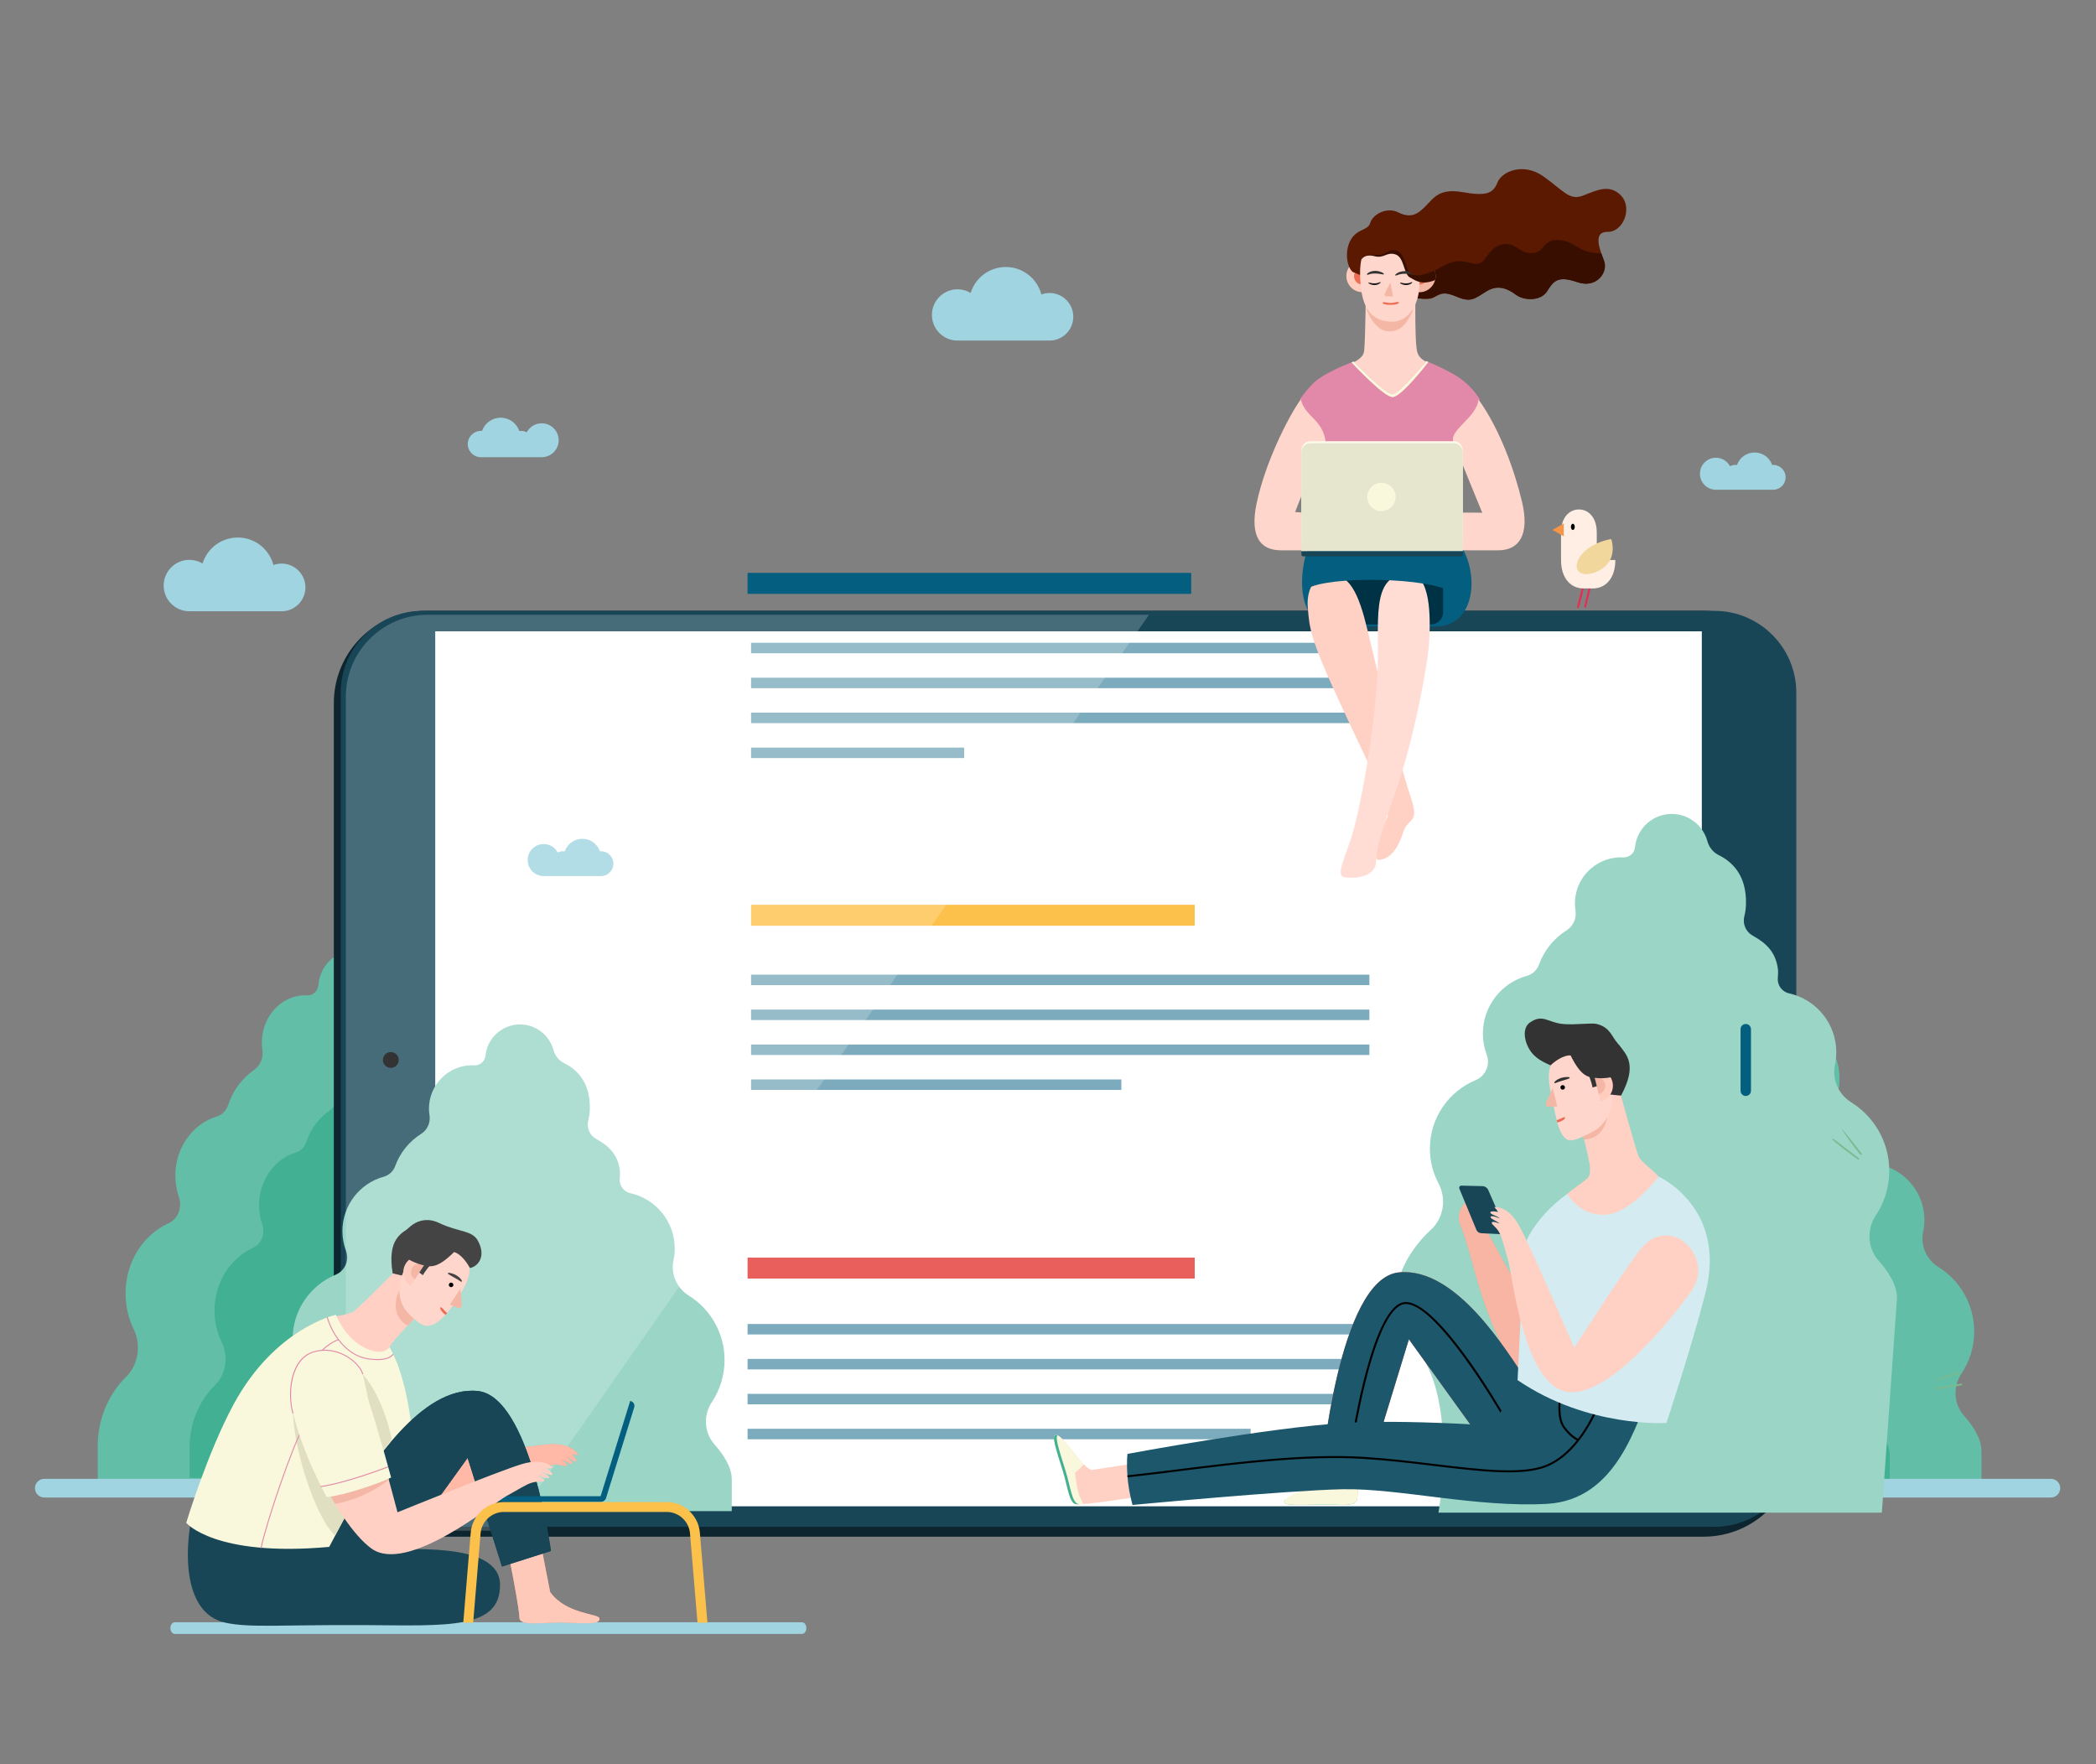 <?xml version="1.0" standalone="no"?><!DOCTYPE svg PUBLIC "-//W3C//DTD SVG 1.1//EN" "http://www.w3.org/Graphics/SVG/1.1/DTD/svg11.dtd"><svg height="505" node-id="1" sillyvg="true" template-height="505" template-width="600" version="1.1" viewBox="0 0 600 505" width="600" xmlns="http://www.w3.org/2000/svg" xmlns:xlink="http://www.w3.org/1999/xlink"><rect x="0" y="0" width="600" height="505" fill="#808080" stroke="none"/><defs node-id="182"><linearGradient gradientUnits="objectBoundingBox" id="linearGradient-11" node-id="10" spreadMethod="pad" x1="0.5" x2="0.5" y1="100.034" y2="-6.122"><stop offset="0" stop-color="#f7b33d"></stop><stop offset="1" stop-color="#e62452"></stop></linearGradient><linearGradient gradientUnits="objectBoundingBox" id="linearGradient-14" node-id="14" spreadMethod="pad" x1="0.5" x2="0.5" y1="104.696" y2="-6.432"><stop offset="0" stop-color="#f7b33d"></stop><stop offset="1" stop-color="#e62452"></stop></linearGradient><mask height="167.195" id="mask-2" maskUnits="userSpaceOnUse" node-id="33" width="160.428" x="62.423" y="279.322"><path d="M 124.59 293.25 L 209.48 293.25 L 209.48 431.31 L 124.59 431.31 Z" fill="#ffffff" fill-rule="evenodd" node-id="199" stroke="none" target-height="138.059" target-width="84.891" target-x="124.591" target-y="293.255"></path></mask><mask height="240.002" id="mask-4" maskUnits="userSpaceOnUse" node-id="38" width="172.04" x="385.322" y="212.996"><path d="M 399.66 233.00 L 487.16 233.00 L 487.16 431.31 L 399.66 431.31 Z" fill="#ffffff" fill-rule="evenodd" node-id="206" stroke="none" target-height="198.317" target-width="87.499" target-x="399.658" target-y="232.996"></path></mask><mask height="7.2" id="mask-8" maskUnits="userSpaceOnUse" node-id="48" width="152.4" x="202.3" y="258.4"><path d="M 214.00 181.00 L 392.00 181.00 L 392.00 412.00 L 214.00 412.00 Z" fill="#ffffff" fill-rule="evenodd" node-id="213" stroke="none" target-height="231" target-width="178" target-x="214" target-y="181"></path></mask><mask height="3.6" id="mask1" maskUnits="userSpaceOnUse" node-id="217" width="212.4" x="197.3" y="278.7"><path d="M 214.00 181.00 L 392.00 181.00 L 392.00 412.00 L 214.00 412.00 Z" fill="#ffffff" fill-rule="evenodd" node-id="221" stroke="none" target-height="231" target-width="178" target-x="214" target-y="181"></path></mask><mask height="3.6" id="mask2" maskUnits="userSpaceOnUse" node-id="225" width="212.4" x="197.3" y="288.7"><path d="M 214.00 181.00 L 392.00 181.00 L 392.00 412.00 L 214.00 412.00 Z" fill="#ffffff" fill-rule="evenodd" node-id="229" stroke="none" target-height="231" target-width="178" target-x="214" target-y="181"></path></mask><mask height="3.6" id="mask3" maskUnits="userSpaceOnUse" node-id="233" width="212.4" x="197.3" y="298.7"><path d="M 214.00 181.00 L 392.00 181.00 L 392.00 412.00 L 214.00 412.00 Z" fill="#ffffff" fill-rule="evenodd" node-id="237" stroke="none" target-height="231" target-width="178" target-x="214" target-y="181"></path></mask><mask height="3.6" id="mask4" maskUnits="userSpaceOnUse" node-id="241" width="127.2" x="204.4" y="308.7"><path d="M 214.00 181.00 L 392.00 181.00 L 392.00 412.00 L 214.00 412.00 Z" fill="#ffffff" fill-rule="evenodd" node-id="245" stroke="none" target-height="231" target-width="178" target-x="214" target-y="181"></path></mask><mask height="7.2" id="mask5" maskUnits="userSpaceOnUse" node-id="249" width="152.4" x="201.3" y="163.4"><path d="M 214.00 181.00 L 392.00 181.00 L 392.00 412.00 L 214.00 412.00 Z" fill="#ffffff" fill-rule="evenodd" node-id="253" stroke="none" target-height="231" target-width="178" target-x="214" target-y="181"></path></mask><mask height="3.6" id="mask6" maskUnits="userSpaceOnUse" node-id="257" width="211.2" x="197.4" y="183.7"><path d="M 214.00 181.00 L 392.00 181.00 L 392.00 412.00 L 214.00 412.00 Z" fill="#ffffff" fill-rule="evenodd" node-id="261" stroke="none" target-height="231" target-width="178" target-x="214" target-y="181"></path></mask><mask height="3.6" id="mask7" maskUnits="userSpaceOnUse" node-id="265" width="211.2" x="197.4" y="193.7"><path d="M 214.00 181.00 L 392.00 181.00 L 392.00 412.00 L 214.00 412.00 Z" fill="#ffffff" fill-rule="evenodd" node-id="269" stroke="none" target-height="231" target-width="178" target-x="214" target-y="181"></path></mask><mask height="3.6" id="mask8" maskUnits="userSpaceOnUse" node-id="273" width="211.2" x="197.4" y="203.7"><path d="M 214.00 181.00 L 392.00 181.00 L 392.00 412.00 L 214.00 412.00 Z" fill="#ffffff" fill-rule="evenodd" node-id="277" stroke="none" target-height="231" target-width="178" target-x="214" target-y="181"></path></mask><mask height="3.6" id="mask9" maskUnits="userSpaceOnUse" node-id="281" width="73.2" x="208.9" y="213.7"><path d="M 214.00 181.00 L 392.00 181.00 L 392.00 412.00 L 214.00 412.00 Z" fill="#ffffff" fill-rule="evenodd" node-id="285" stroke="none" target-height="231" target-width="178" target-x="214" target-y="181"></path></mask><mask height="7.2" id="mask10" maskUnits="userSpaceOnUse" node-id="289" width="153.6" x="201.2" y="359.4"><path d="M 214.00 181.00 L 392.00 181.00 L 392.00 412.00 L 214.00 412.00 Z" fill="#ffffff" fill-rule="evenodd" node-id="293" stroke="none" target-height="231" target-width="178" target-x="214" target-y="181"></path></mask><mask height="3.6" id="mask11" maskUnits="userSpaceOnUse" node-id="297" width="213.6" x="196.2" y="378.7"><path d="M 214.00 181.00 L 392.00 181.00 L 392.00 412.00 L 214.00 412.00 Z" fill="#ffffff" fill-rule="evenodd" node-id="301" stroke="none" target-height="231" target-width="178" target-x="214" target-y="181"></path></mask><mask height="3.6" id="mask12" maskUnits="userSpaceOnUse" node-id="305" width="213.6" x="196.2" y="388.7"><path d="M 214.00 181.00 L 392.00 181.00 L 392.00 412.00 L 214.00 412.00 Z" fill="#ffffff" fill-rule="evenodd" node-id="309" stroke="none" target-height="231" target-width="178" target-x="214" target-y="181"></path></mask><mask height="3.6" id="mask13" maskUnits="userSpaceOnUse" node-id="313" width="213.6" x="196.2" y="398.7"><path d="M 214.00 181.00 L 392.00 181.00 L 392.00 412.00 L 214.00 412.00 Z" fill="#ffffff" fill-rule="evenodd" node-id="317" stroke="none" target-height="231" target-width="178" target-x="214" target-y="181"></path></mask><mask height="3.6" id="mask14" maskUnits="userSpaceOnUse" node-id="321" width="172.8" x="199.6" y="408.7"><path d="M 214.00 181.00 L 392.00 181.00 L 392.00 412.00 L 214.00 412.00 Z" fill="#ffffff" fill-rule="evenodd" node-id="325" stroke="none" target-height="231" target-width="178" target-x="214" target-y="181"></path></mask><mask height="7.398" id="mask-10" maskUnits="userSpaceOnUse" node-id="98" width="2.305" x="451.272" y="167.364"><path d="M 451.92 174.15 C 453.66 167.35 453.64 168.36 452.93 167.98 L 452.93 167.98 C 451.18 174.77 451.21 173.77 451.92 174.15" fill="#ffffff" fill-rule="evenodd" node-id="332" stroke="none" target-height="7.417" target-width="2.481" target-x="451.183" target-y="167.355"></path></mask><mask height="7.067" id="mask-13" maskUnits="userSpaceOnUse" node-id="103" width="2.075" x="453.352" y="167.53"><path d="M 453.97 174.01 C 455.53 167.45 455.48 168.45 454.81 168.12 L 454.81 168.12 C 453.25 174.68 453.30 173.68 453.97 174.01" fill="#ffffff" fill-rule="evenodd" node-id="339" stroke="none" target-height="7.229" target-width="2.283" target-x="453.248" target-y="167.448"></path></mask></defs><path d="M 565.13 381.15 C 565.13 373.36 561.03 366.52 554.87 362.69 C 551.48 360.57 549.69 356.56 550.52 352.64 C 550.75 351.54 550.88 350.41 550.88 349.24 C 550.88 341.49 545.44 335.00 538.17 333.39 C 536.24 332.96 534.95 331.17 535.14 329.20 C 535.22 328.33 535.25 327.49 535.16 326.81 C 534.57 322.31 532.04 319.86 528.39 317.86 C 526.51 316.83 525.59 314.67 526.13 312.59 C 526.39 311.57 526.54 310.50 526.57 309.39 C 526.79 301.11 522.33 297.70 519.23 296.17 C 517.72 295.42 516.61 294.04 516.17 292.41 C 514.97 287.98 510.78 284.78 505.91 285.11 C 501.14 285.42 497.22 289.18 496.71 293.93 C 496.70 293.96 496.70 294.00 496.70 294.04 C 496.54 295.67 495.14 296.86 493.51 296.78 C 492.97 296.76 492.43 296.77 491.88 296.81 C 485.83 297.31 480.98 302.22 480.55 308.28 C 480.49 309.24 480.53 310.18 480.67 311.09 C 481.00 313.19 480.08 315.27 478.28 316.41 C 474.88 318.55 472.24 321.80 470.85 325.64 C 470.31 327.13 469.07 328.26 467.55 328.68 C 460.74 330.57 455.75 336.81 455.75 344.22 C 455.75 346.21 456.11 348.12 456.77 349.88 C 457.80 352.61 456.48 355.62 453.79 356.74 C 446.57 359.75 441.49 366.87 441.49 375.19 C 441.49 378.56 442.32 381.73 443.79 384.51 C 446.02 388.72 445.19 393.92 441.65 397.12 C 436.66 401.63 433.52 408.16 433.52 415.42 L 433.52 424.41 L 567.21 424.41 L 567.21 415.42 C 567.21 411.78 564.91 408.33 562.19 405.22 C 559.23 401.84 559.03 396.90 561.51 393.16 C 563.80 389.72 565.13 385.59 565.13 381.15" fill="#63bea7" fill-rule="evenodd" id="Fill-7" node-id="18" stroke="none" target-height="139.63" target-width="133.69" target-x="433.518" target-y="284.783"></path><path d="M 538.98 384.06 C 538.98 376.65 535.07 370.14 529.21 366.49 C 525.97 364.47 524.27 360.65 525.06 356.92 C 525.28 355.87 525.40 354.79 525.40 353.68 C 525.40 346.30 520.22 340.12 513.30 338.58 C 511.47 338.18 510.24 336.47 510.41 334.60 C 510.49 333.77 510.52 332.97 510.43 332.32 C 509.88 328.04 507.46 325.71 503.99 323.80 C 502.20 322.82 501.32 320.76 501.83 318.78 C 502.08 317.81 502.22 316.79 502.25 315.74 C 502.46 307.85 498.22 304.60 495.26 303.14 C 493.82 302.43 492.77 301.11 492.35 299.56 C 491.21 295.35 487.22 292.30 482.58 292.61 C 478.04 292.91 474.31 296.48 473.82 301.01 C 473.82 301.05 473.81 301.08 473.81 301.12 C 473.66 302.67 472.33 303.81 470.77 303.73 C 470.26 303.71 469.74 303.71 469.22 303.76 C 463.46 304.23 458.84 308.90 458.44 314.67 C 458.37 315.59 458.41 316.49 458.55 317.35 C 458.86 319.35 457.98 321.34 456.27 322.41 C 453.03 324.46 450.52 327.55 449.20 331.21 C 448.68 332.62 447.50 333.70 446.05 334.10 C 439.57 335.90 434.81 341.84 434.81 348.90 C 434.81 350.80 435.16 352.62 435.79 354.29 C 436.77 356.89 435.51 359.76 432.95 360.82 C 426.07 363.69 421.24 370.47 421.24 378.39 C 421.24 381.59 422.03 384.61 423.43 387.26 C 425.55 391.28 424.76 396.23 421.39 399.27 C 416.64 403.57 413.65 409.79 413.65 416.70 L 413.65 425.26 L 540.95 425.26 L 540.95 416.70 C 540.95 413.24 538.76 409.94 536.17 406.98 C 533.36 403.76 533.16 399.06 535.53 395.50 C 537.71 392.23 538.98 388.29 538.98 384.06" fill="#41b093" fill-rule="evenodd" id="Fill-9" node-id="19" stroke="none" target-height="132.96" target-width="127.303" target-x="413.649" target-y="292.303"></path><path d="M 159.58 376.74 C 159.58 368.26 155.48 360.82 149.32 356.65 C 145.92 354.34 144.13 349.98 144.97 345.71 C 145.20 344.52 145.32 343.29 145.32 342.02 C 145.32 333.58 139.89 326.52 132.62 324.76 C 130.69 324.29 129.40 322.34 129.58 320.21 C 129.67 319.25 129.69 318.34 129.61 317.60 C 129.02 312.71 126.49 310.04 122.84 307.87 C 120.96 306.74 120.04 304.39 120.58 302.13 C 120.84 301.02 120.99 299.85 121.02 298.65 C 121.24 289.64 116.78 285.93 113.68 284.26 C 112.16 283.44 111.06 281.94 110.62 280.16 C 109.42 275.35 105.23 271.87 100.35 272.22 C 95.59 272.56 91.67 276.65 91.16 281.82 C 91.15 281.86 91.15 281.90 91.15 281.94 C 90.99 283.71 89.59 285.01 87.95 284.93 C 87.42 284.90 86.88 284.91 86.33 284.96 C 80.28 285.50 75.42 290.84 75.00 297.43 C 74.93 298.48 74.98 299.51 75.12 300.50 C 75.45 302.78 74.52 305.05 72.73 306.28 C 69.33 308.62 66.69 312.15 65.30 316.33 C 64.76 317.95 63.52 319.18 61.99 319.64 C 55.19 321.70 50.19 328.49 50.19 336.55 C 50.19 338.72 50.56 340.80 51.22 342.72 C 52.25 345.68 50.93 348.96 48.24 350.18 C 41.02 353.45 35.94 361.20 35.94 370.25 C 35.94 373.92 36.77 377.37 38.24 380.40 C 40.47 384.98 39.64 390.64 36.10 394.12 C 31.11 399.03 27.97 406.14 27.97 414.04 L 27.97 423.82 L 161.66 423.82 L 161.66 414.04 C 161.66 410.08 159.36 406.32 156.64 402.93 C 153.68 399.25 153.48 393.88 155.96 389.81 C 158.25 386.07 159.58 381.57 159.58 376.74" fill="#63bea7" fill-rule="evenodd" id="Fill-11" node-id="20" stroke="none" target-height="151.958" target-width="133.69" target-x="27.967" target-y="271.866"></path><path d="M 171.97 380.96 C 171.97 373.38 168.31 366.73 162.80 362.99 C 159.76 360.93 158.16 357.03 158.90 353.21 C 159.11 352.15 159.22 351.04 159.22 349.91 C 159.22 342.36 154.36 336.05 147.86 334.48 C 146.14 334.06 144.98 332.32 145.15 330.41 C 145.22 329.55 145.25 328.74 145.17 328.07 C 144.65 323.70 142.38 321.32 139.12 319.37 C 137.44 318.37 136.61 316.26 137.09 314.24 C 137.33 313.25 137.46 312.20 137.49 311.13 C 137.68 303.07 133.69 299.75 130.92 298.26 C 129.57 297.53 128.58 296.18 128.19 294.60 C 127.11 290.29 123.37 287.18 119.01 287.49 C 114.75 287.80 111.24 291.45 110.79 296.08 C 110.78 296.11 110.78 296.15 110.78 296.19 C 110.63 297.77 109.38 298.94 107.92 298.86 C 107.44 298.83 106.96 298.84 106.47 298.89 C 101.06 299.37 96.72 304.15 96.34 310.04 C 96.28 310.98 96.32 311.90 96.45 312.78 C 96.74 314.82 95.91 316.85 94.31 317.95 C 91.27 320.04 88.90 323.20 87.66 326.94 C 87.18 328.39 86.07 329.49 84.71 329.90 C 78.62 331.74 74.16 337.81 74.16 345.02 C 74.16 346.96 74.48 348.82 75.07 350.53 C 75.99 353.19 74.81 356.11 72.41 357.20 C 65.95 360.13 61.41 367.07 61.41 375.16 C 61.41 378.43 62.15 381.52 63.47 384.23 C 65.46 388.33 64.72 393.39 61.56 396.50 C 57.09 400.89 54.28 407.24 54.28 414.31 L 54.28 423.06 L 173.83 423.06 L 173.83 414.31 C 173.83 410.77 171.77 407.41 169.34 404.38 C 166.70 401.09 166.51 396.29 168.74 392.65 C 170.78 389.30 171.97 385.28 171.97 380.96" fill="#41b093" fill-rule="evenodd" id="Fill-13" node-id="21" stroke="none" target-height="135.881" target-width="119.545" target-x="54.282" target-y="287.18"></path><path d="M 587.08 428.68 L 12.68 428.68 C 11.20 428.68 10.00 427.48 10.00 426.00 C 10.00 424.52 11.20 423.33 12.68 423.33 L 587.08 423.33 C 588.56 423.33 589.76 424.52 589.76 426.00 C 589.76 427.48 588.56 428.68 587.08 428.68" fill="#9fd4e0" fill-rule="evenodd" id="Fill-15" node-id="22" stroke="none" target-height="5.357" target-width="579.759" target-x="10" target-y="423.325"></path><path d="M 487.65 439.89 L 121.98 439.89 C 107.39 439.89 95.56 428.06 95.56 413.46 L 95.56 201.26 C 95.56 186.66 107.39 174.83 121.98 174.83 L 487.65 174.83 C 502.25 174.83 514.08 186.66 514.08 201.26 L 514.08 413.46 C 514.08 428.06 502.25 439.89 487.65 439.89" fill="#0c252e" fill-rule="evenodd" id="Fill-21" node-id="23" stroke="none" target-height="265.061" target-width="418.523" target-x="95.558" target-y="174.828"></path><path d="M 490.76 437.06 L 120.99 437.06 C 108.04 437.06 97.54 426.56 97.54 413.61 L 97.54 198.31 C 97.54 185.36 108.04 174.86 120.99 174.86 L 490.76 174.86 C 503.71 174.86 514.21 185.36 514.21 198.31 L 514.21 413.61 C 514.21 426.56 503.71 437.06 490.76 437.06" fill="#184657" fill-rule="evenodd" id="Fill-23" node-id="24" stroke="none" target-height="262.203" target-width="416.672" target-x="97.538" target-y="174.857"></path><path d="M 124.59 431.19 L 487.16 431.19 L 487.16 180.72 L 124.59 180.72 Z" fill="#ffffff" fill-rule="evenodd" id="Fill-25" node-id="25" stroke="none" target-height="250.472" target-width="362.567" target-x="124.591" target-y="180.722"></path><path d="M 507.60 140.19 C 509.56 140.19 511.15 138.60 511.15 136.63 C 511.15 134.67 509.56 133.08 507.60 133.08 C 507.50 133.08 507.40 133.09 507.30 133.10 C 506.58 131.02 504.60 129.52 502.27 129.52 C 499.94 129.52 497.95 131.02 497.23 133.11 C 497.09 133.09 496.94 133.08 496.79 133.08 C 496.23 133.08 495.70 133.22 495.23 133.45 C 494.46 132.01 492.94 131.03 491.19 131.03 C 488.67 131.03 486.62 133.08 486.62 135.61 C 486.62 138.14 488.67 140.19 491.19 140.19 L 507.60 140.19 Z" fill="#9fd4e0" fill-rule="evenodd" id="Fill-28" node-id="26" stroke="none" target-height="10.664" target-width="24.539" target-x="486.616" target-y="129.523"></path><path d="M 172.04 250.78 C 174.00 250.78 175.59 249.18 175.59 247.22 C 175.59 245.26 174.00 243.67 172.04 243.67 C 171.94 243.67 171.84 243.68 171.74 243.69 C 171.01 241.60 169.03 240.11 166.71 240.11 C 164.37 240.11 162.39 241.61 161.67 243.70 C 161.52 243.68 161.38 243.67 161.23 243.67 C 160.67 243.67 160.13 243.80 159.66 244.04 C 158.89 242.60 157.37 241.62 155.63 241.62 C 153.10 241.62 151.05 243.67 151.05 246.20 C 151.05 248.73 153.10 250.78 155.63 250.78 L 172.04 250.78 Z" fill="#9fd4e0" fill-rule="evenodd" id="Fill-29" node-id="27" stroke="none" target-height="10.664" target-width="24.539" target-x="151.051" target-y="240.111"></path><path d="M 137.66 130.88 C 135.58 130.88 133.90 129.19 133.90 127.11 C 133.90 125.03 135.58 123.35 137.66 123.35 C 137.77 123.35 137.88 123.35 137.98 123.36 C 138.75 121.15 140.85 119.57 143.32 119.57 C 145.80 119.57 147.90 121.16 148.67 123.38 C 148.82 123.36 148.97 123.35 149.13 123.35 C 149.73 123.35 150.29 123.49 150.79 123.73 C 151.61 122.21 153.22 121.17 155.07 121.17 C 157.75 121.17 159.93 123.35 159.93 126.03 C 159.93 128.71 157.75 130.88 155.07 130.88 L 137.66 130.88 Z" fill="#9fd4e0" fill-rule="evenodd" id="Fill-30" node-id="28" stroke="none" target-height="11.312" target-width="26.029" target-x="133.897" target-y="119.57"></path><path d="M 300.43 97.49 C 304.19 97.49 307.24 94.44 307.24 90.68 C 307.24 86.92 304.19 83.87 300.43 83.87 C 299.62 83.87 298.83 84.02 298.11 84.29 C 296.92 79.77 292.81 76.43 287.92 76.43 C 283.19 76.43 279.19 79.55 277.86 83.85 C 276.76 83.19 275.48 82.81 274.11 82.81 C 270.05 82.81 266.77 86.10 266.77 90.15 C 266.77 94.21 270.05 97.49 274.11 97.49 L 300.43 97.49 Z" fill="#9fd4e0" fill-rule="evenodd" id="Fill-31" node-id="29" stroke="none" target-height="21.059" target-width="40.477" target-x="266.767" target-y="76.433"></path><path d="M 80.60 174.98 C 84.38 174.98 87.43 171.92 87.43 168.15 C 87.43 164.38 84.38 161.33 80.60 161.33 C 79.78 161.33 79.00 161.48 78.27 161.74 C 77.09 157.21 72.97 153.87 68.06 153.87 C 63.32 153.87 59.31 157.00 57.98 161.30 C 56.87 160.65 55.59 160.26 54.21 160.26 C 50.15 160.26 46.85 163.56 46.85 167.62 C 46.85 171.69 50.15 174.98 54.21 174.98 L 80.60 174.98 Z" fill="#9fd4e0" fill-rule="evenodd" id="Fill-32" node-id="30" stroke="none" target-height="21.112" target-width="40.578" target-x="46.854" target-y="153.87"></path><g node-id="341"><g node-id="347"><g node-id="370"><path d="M 207.41 389.32 C 207.41 381.53 203.31 374.70 197.15 370.86 C 193.75 368.74 191.96 364.73 192.79 360.81 C 193.03 359.71 193.15 358.58 193.15 357.41 C 193.15 349.66 187.71 343.17 180.44 341.56 C 178.52 341.13 177.22 339.34 177.41 337.37 C 177.49 336.50 177.52 335.66 177.43 334.98 C 176.85 330.49 174.31 328.03 170.67 326.03 C 168.79 325.00 167.87 322.84 168.40 320.76 C 168.66 319.74 168.81 318.67 168.84 317.56 C 169.06 309.29 164.60 305.87 161.50 304.34 C 159.99 303.59 158.89 302.21 158.44 300.58 C 157.24 296.15 153.05 292.95 148.18 293.28 C 143.41 293.59 139.49 297.35 138.98 302.10 C 138.98 302.14 138.97 302.17 138.97 302.21 C 138.81 303.84 137.41 305.03 135.78 304.96 C 135.24 304.93 134.70 304.94 134.15 304.98 C 128.10 305.48 123.25 310.39 122.83 316.45 C 122.76 317.41 122.80 318.35 122.95 319.26 C 123.27 321.36 122.35 323.44 120.56 324.58 C 117.15 326.72 114.51 329.97 113.12 333.81 C 112.59 335.30 111.34 336.43 109.82 336.85 C 103.01 338.74 98.02 344.98 98.02 352.39 C 98.02 354.38 98.38 356.29 99.04 358.06 C 100.07 360.78 98.75 363.79 96.06 364.91 C 88.84 367.92 83.76 375.04 83.76 383.36 C 83.76 386.73 84.59 389.90 86.07 392.68 C 88.29 396.89 87.46 402.09 83.93 405.29 C 78.93 409.80 75.79 416.33 75.79 423.59 L 75.79 432.58 L 209.48 432.58 L 209.48 423.59 C 209.48 419.95 207.18 416.50 204.46 413.39 C 201.51 410.01 201.30 405.07 203.79 401.33 C 206.07 397.89 207.41 393.76 207.41 389.32" fill="#9ad5c6" fill-rule="evenodd" group-id="1,7,30" id="Fill-33" node-id="36" stroke="none" target-height="139.63" target-width="133.69" target-x="75.792" target-y="292.954"></path></g></g><path d="M 540.82 335.16 C 540.82 326.87 536.46 319.61 529.91 315.53 C 526.29 313.27 524.39 309.01 525.28 304.84 C 525.53 303.67 525.66 302.47 525.66 301.23 C 525.66 292.98 519.88 286.08 512.15 284.36 C 510.10 283.91 508.72 282.00 508.92 279.92 C 509.00 278.98 509.03 278.09 508.94 277.37 C 508.32 272.59 505.63 269.98 501.75 267.85 C 499.75 266.76 498.77 264.46 499.34 262.25 C 499.62 261.16 499.77 260.02 499.80 258.85 C 500.04 250.04 495.30 246.42 492.00 244.78 C 490.39 243.99 489.22 242.52 488.75 240.78 C 487.47 236.08 483.02 232.68 477.83 233.02 C 472.76 233.36 468.60 237.35 468.05 242.40 C 468.05 242.44 468.04 242.48 468.04 242.52 C 467.87 244.25 466.38 245.52 464.64 245.44 C 464.08 245.41 463.50 245.42 462.91 245.47 C 456.48 246.00 451.32 251.22 450.87 257.66 C 450.80 258.68 450.84 259.69 451.00 260.65 C 451.35 262.88 450.36 265.10 448.45 266.31 C 444.84 268.59 442.02 272.04 440.55 276.13 C 439.98 277.71 438.66 278.91 437.04 279.36 C 429.80 281.37 424.49 288.01 424.49 295.88 C 424.49 298.01 424.87 300.04 425.58 301.91 C 426.67 304.81 425.27 308.01 422.41 309.20 C 414.73 312.40 409.32 319.98 409.32 328.82 C 409.32 332.40 410.21 335.77 411.78 338.73 C 414.15 343.21 413.26 348.75 409.50 352.14 C 404.19 356.94 392.91 371.13 405.17 385.66 C 417.69 400.49 411.77 433.00 411.77 433.00 L 538.70 433.00 L 543.03 371.61 C 543.03 367.74 540.58 364.06 537.69 360.76 C 534.55 357.16 534.33 351.91 536.97 347.93 C 539.40 344.28 540.82 339.88 540.82 335.16" fill="#9ad5c6" fill-rule="evenodd" group-id="1,8,32" id="Fill-35" node-id="41" stroke="none" target-height="200.322" target-width="150.12" target-x="392.905" target-y="232.676"></path></g><g node-id="342"><g node-id="351"><path d="M 215.00 265.00 L 342.00 265.00 L 342.00 259.00 L 215.00 259.00 Z" fill="#fcc14a" fill-rule="evenodd" group-id="2,11" id="Fill-1578" node-id="51" stroke="none" target-height="6" target-width="127" target-x="215" target-y="259"></path></g><g node-id="352"><path d="M 215.00 282.00 L 392.00 282.00 L 392.00 279.00 L 215.00 279.00 Z" fill="#7cabbd" fill-rule="evenodd" group-id="2,12" id="Fill-1580" node-id="52" stroke="none" target-height="3" target-width="177" target-x="215" target-y="279"></path></g><g node-id="353"><path d="M 215.00 292.00 L 392.00 292.00 L 392.00 289.00 L 215.00 289.00 Z" fill="#7cabbd" fill-rule="evenodd" group-id="2,13" id="Fill-1581" node-id="53" stroke="none" target-height="3" target-width="177" target-x="215" target-y="289"></path></g><g node-id="354"><path d="M 215.00 302.00 L 392.00 302.00 L 392.00 299.00 L 215.00 299.00 Z" fill="#7cabbd" fill-rule="evenodd" group-id="2,14" id="Fill-1582" node-id="54" stroke="none" target-height="3" target-width="177" target-x="215" target-y="299"></path></g><g node-id="355"><path d="M 215.00 312.00 L 321.00 312.00 L 321.00 309.00 L 215.00 309.00 Z" fill="#7cabbd" fill-rule="evenodd" group-id="2,15" id="Fill-1583" node-id="55" stroke="none" target-height="3" target-width="106" target-x="215" target-y="309"></path></g><g node-id="356"><path d="M 214.00 170.00 L 341.00 170.00 L 341.00 164.00 L 214.00 164.00 Z" fill="#035e80" fill-rule="evenodd" group-id="2,16" id="Fill-1584" node-id="56" stroke="none" target-height="6" target-width="127" target-x="214" target-y="164"></path></g><g node-id="357"><path d="M 215.00 187.00 L 391.00 187.00 L 391.00 184.00 L 215.00 184.00 Z" fill="#7cabbd" fill-rule="evenodd" group-id="2,17" id="Fill-1585" node-id="57" stroke="none" target-height="3" target-width="176" target-x="215" target-y="184"></path></g><g node-id="358"><path d="M 215.00 197.00 L 391.00 197.00 L 391.00 194.00 L 215.00 194.00 Z" fill="#7cabbd" fill-rule="evenodd" group-id="2,18" id="Fill-1586" node-id="58" stroke="none" target-height="3" target-width="176" target-x="215" target-y="194"></path></g><g node-id="359"><path d="M 215.00 207.00 L 391.00 207.00 L 391.00 204.00 L 215.00 204.00 Z" fill="#7cabbd" fill-rule="evenodd" group-id="2,19" id="Fill-1587" node-id="59" stroke="none" target-height="3" target-width="176" target-x="215" target-y="204"></path></g><g node-id="360"><path d="M 215.00 217.00 L 276.00 217.00 L 276.00 214.00 L 215.00 214.00 Z" fill="#7cabbd" fill-rule="evenodd" group-id="2,20" id="Fill-1588" node-id="60" stroke="none" target-height="3" target-width="61" target-x="215" target-y="214"></path></g><g node-id="361"><path d="M 214.00 366.00 L 342.00 366.00 L 342.00 360.00 L 214.00 360.00 Z" fill="#e85f5b" fill-rule="evenodd" group-id="2,21" id="Fill-1589" node-id="61" stroke="none" target-height="6" target-width="128" target-x="214" target-y="360"></path></g><g node-id="362"><path d="M 214.00 382.00 L 392.00 382.00 L 392.00 379.00 L 214.00 379.00 Z" fill="#7cabbd" fill-rule="evenodd" group-id="2,22" id="Fill-1590" node-id="62" stroke="none" target-height="3" target-width="178" target-x="214" target-y="379"></path></g><g node-id="363"><path d="M 214.00 392.00 L 392.00 392.00 L 392.00 389.00 L 214.00 389.00 Z" fill="#7cabbd" fill-rule="evenodd" group-id="2,23" id="Fill-1591" node-id="63" stroke="none" target-height="3" target-width="178" target-x="214" target-y="389"></path></g><g node-id="364"><path d="M 214.00 402.00 L 392.00 402.00 L 392.00 399.00 L 214.00 399.00 Z" fill="#7cabbd" fill-rule="evenodd" group-id="2,24" id="Fill-1592" node-id="64" stroke="none" target-height="3" target-width="178" target-x="214" target-y="399"></path></g><path d="M 214.00 412.00 L 358.00 412.00 L 358.00 409.00 L 214.00 409.00 Z" fill="#7cabbd" fill-rule="evenodd" group-id="2,25" id="Fill-1593" node-id="65" stroke="none" target-height="3" target-width="144" target-x="214" target-y="409"></path></g><g node-id="343"><path d="M 405.68 100.65 C 404.81 97.40 405.27 79.25 405.27 79.25 L 391.04 79.77 C 391.04 79.77 390.87 97.69 390.49 100.56 C 390.12 103.43 385.22 104.57 379.47 107.50 C 378.68 107.90 377.79 108.83 377.01 109.50 C 377.94 111.58 397.10 118.57 398.47 120.37 C 399.97 122.35 414.21 111.83 415.87 107.26 C 409.17 103.59 406.50 103.70 405.68 100.65" fill="#ffd6cb" fill-rule="evenodd" group-id="3" id="Fill-1596" node-id="67" stroke="none" target-height="43.101" target-width="38.855" target-x="377.013" target-y="79.248"></path><path d="M 404.54 78.93 L 391.39 79.41 C 391.39 79.41 391.34 83.62 391.24 88.72 C 392.25 91.10 394.27 94.91 397.80 94.86 C 401.85 94.79 403.13 91.26 404.40 89.17 C 404.36 83.81 404.54 78.93 404.54 78.93" fill="#f4b6a5" fill-rule="evenodd" group-id="3" id="Fill-1599" node-id="68" stroke="none" target-height="15.986" target-width="13.307" target-x="391.238" target-y="78.929"></path><path d="M 394.65 79.35 C 394.47 81.90 392.26 83.82 389.71 83.64 C 387.17 83.46 385.25 81.25 385.42 78.71 C 385.60 76.16 387.81 74.24 390.36 74.42 C 392.91 74.60 394.83 76.81 394.65 79.35" fill="#ffccbe" fill-rule="evenodd" group-id="3" id="Fill-1600" node-id="69" stroke="none" target-height="9.581" target-width="9.581" target-x="385.245" target-y="74.239"></path><path d="M 392.47 79.20 C 392.37 80.54 391.21 81.55 389.87 81.46 C 388.52 81.37 387.51 80.20 387.61 78.86 C 387.70 77.52 388.86 76.50 390.21 76.60 C 391.55 76.69 392.56 77.86 392.47 79.20" fill="#ed6d53" fill-rule="evenodd" group-id="3" id="Fill-1601" node-id="70" stroke="none" target-height="5.049" target-width="5.049" target-x="387.512" target-y="76.504"></path><path d="M 387.20 77.84 C 385.09 75.99 384.60 69.33 388.47 66.65 C 389.88 65.67 391.80 65.34 392.19 63.94 C 392.96 61.23 397.08 59.22 400.12 60.74 C 404.04 62.70 405.94 61.19 408.19 58.91 C 410.61 56.45 412.12 53.85 418.79 55.02 C 425.46 56.19 427.42 55.40 428.67 52.23 C 429.93 49.05 436.04 46.47 441.70 50.42 C 447.36 54.37 449.16 57.47 452.98 56.05 C 456.79 54.63 460.66 52.44 464.04 55.99 C 467.42 59.54 464.64 66.45 460.22 66.37 C 455.80 66.29 458.01 71.55 459.19 74.72 C 460.38 77.88 457.10 82.70 451.52 80.77 C 445.94 78.83 444.70 80.44 442.89 83.35 C 441.07 86.25 436.31 86.11 434.00 84.40 C 431.69 82.69 428.88 81.33 425.57 83.36 C 422.26 85.39 421.16 86.67 417.27 85.04 C 413.38 83.40 412.61 83.99 410.40 85.17 C 408.19 86.35 403.76 84.67 403.76 84.67 L 387.20 77.84 Z" fill="#5b1902" fill-rule="evenodd" group-id="3" id="Fill-1602" node-id="71" stroke="none" target-height="40.205" target-width="82.816" target-x="384.605" target-y="46.47"></path><path d="M 398.28 79.90 L 398.00 76.50 L 410.97 77.33 C 416.17 74.30 417.41 74.33 421.51 75.40 C 425.62 76.46 425.08 71.61 429.39 70.16 C 433.70 68.71 434.54 72.57 438.50 72.46 C 442.47 72.34 441.30 68.42 446.35 68.73 C 451.12 69.01 451.69 72.60 458.38 72.50 C 458.65 73.28 458.94 74.05 459.19 74.72 C 460.38 77.88 457.10 82.70 451.52 80.77 C 445.94 78.83 444.70 80.44 442.89 83.35 C 441.07 86.25 436.31 86.11 434.00 84.40 C 431.69 82.69 428.88 81.33 425.57 83.36 C 422.26 85.39 421.16 86.67 417.27 85.04 C 413.38 83.40 412.76 83.78 410.55 84.96 C 408.35 86.14 404.03 85.10 404.03 85.10 L 398.28 79.90 Z" fill="#380e00" fill-rule="evenodd" group-id="3" id="Fill-1603" node-id="72" stroke="none" target-height="18.255" target-width="62.379" target-x="397.999" target-y="68.42"></path><path d="M 401.71 79.35 C 401.89 81.90 404.10 83.82 406.65 83.64 C 409.19 83.46 411.11 81.25 410.93 78.71 C 410.76 76.16 408.55 74.24 406.00 74.42 C 403.45 74.60 401.53 76.81 401.71 79.35" fill="#f4b6a5" fill-rule="evenodd" group-id="3" id="Fill-1604" node-id="73" stroke="none" target-height="9.581" target-width="9.581" target-x="401.532" target-y="74.239"></path><path d="M 403.89 79.20 C 403.99 80.54 405.15 81.55 406.49 81.46 C 407.84 81.37 408.85 80.20 408.75 78.86 C 408.66 77.52 407.49 76.50 406.15 76.60 C 404.81 76.69 403.80 77.86 403.89 79.20" fill="#ed6d53" fill-rule="evenodd" group-id="3" id="Fill-1605" node-id="74" stroke="none" target-height="5.049" target-width="5.049" target-x="403.798" target-y="76.504"></path><path d="M 389.45 81.00 C 389.90 87.50 392.16 92.20 398.76 92.09 C 402.89 92.03 406.39 87.47 406.35 80.95 C 406.31 74.12 404.88 68.64 397.16 68.63 C 389.67 68.63 388.99 74.50 389.45 81.00" fill="#ffd6cb" fill-rule="evenodd" group-id="3" id="Fill-1606" node-id="75" stroke="none" target-height="23.569" target-width="17.397" target-x="388.99" target-y="68.627"></path><path d="M 397.99 80.91 L 396.40 84.02 C 396.22 84.39 396.48 84.82 396.89 84.83 L 398.77 84.85 L 397.99 80.91 Z" fill="#f4b6a5" fill-rule="evenodd" group-id="3" id="Fill-1609" node-id="76" stroke="none" target-height="3.937" target-width="2.554" target-x="396.215" target-y="80.914"></path><path d="M 410.80 80.18 C 407.06 81.70 405.26 80.37 403.52 79.37 C 401.78 78.37 402.00 73.62 399.45 72.82 C 396.89 72.03 396.26 74.05 393.51 73.35 C 390.30 72.53 389.66 74.45 389.66 74.45 C 389.66 74.45 389.57 72.06 394.30 70.37 C 399.04 68.67 404.44 68.65 407.23 71.58 C 408.15 72.54 408.12 73.99 409.15 74.93 C 411.70 77.24 410.80 80.18 410.80 80.18" fill="#380e00" fill-rule="evenodd" group-id="3" id="Fill-1610" node-id="77" stroke="none" target-height="13.05" target-width="22.129" target-x="389.57" target-y="68.651"></path><path d="M 404.66 78.69 C 404.43 78.66 404.22 78.61 404.01 78.56 C 403.79 78.53 403.58 78.48 403.37 78.45 C 402.94 78.40 402.52 78.36 402.10 78.36 C 401.68 78.36 401.27 78.40 400.86 78.49 C 400.45 78.57 400.04 78.70 399.67 78.87 L 399.64 78.88 C 399.56 78.92 399.46 78.89 399.42 78.80 C 399.39 78.74 399.40 78.66 399.45 78.61 C 399.79 78.24 400.22 78.01 400.68 77.85 C 401.13 77.69 401.62 77.62 402.10 77.61 C 402.58 77.62 403.05 77.68 403.51 77.81 C 403.73 77.87 403.95 77.97 404.17 78.05 C 404.38 78.15 404.59 78.26 404.79 78.38 C 404.87 78.43 404.89 78.53 404.85 78.61 C 404.81 78.68 404.74 78.71 404.67 78.70 L 404.66 78.69 Z" fill="#333333" fill-rule="evenodd" group-id="3" id="Fill-1611" node-id="78" stroke="none" target-height="1.315" target-width="5.509" target-x="399.385" target-y="77.61"></path><path d="M 400.92 80.91 C 401.21 80.96 401.48 81.02 401.75 81.06 C 402.02 81.10 402.28 81.12 402.55 81.11 C 402.82 81.11 403.08 81.08 403.34 81.02 C 403.59 80.96 403.86 80.88 404.09 80.76 L 404.11 80.75 C 404.17 80.73 404.24 80.75 404.26 80.81 C 404.28 80.85 404.28 80.90 404.24 80.93 C 403.81 81.40 403.17 81.59 402.56 81.61 C 402.25 81.61 401.95 81.57 401.65 81.49 C 401.51 81.45 401.37 81.39 401.23 81.33 C 401.10 81.27 400.96 81.20 400.84 81.12 C 400.78 81.09 400.76 81.02 400.80 80.96 C 400.82 80.92 400.87 80.90 400.92 80.91 L 400.92 80.91 Z" fill="#1a1a1a" fill-rule="evenodd" group-id="3" id="Fill-1612" node-id="79" stroke="none" target-height="0.885" target-width="3.52" target-x="400.764" target-y="80.726"></path><path d="M 391.87 80.91 C 392.15 80.96 392.42 81.02 392.69 81.06 C 392.96 81.10 393.23 81.12 393.50 81.11 C 393.76 81.11 394.02 81.08 394.28 81.02 C 394.54 80.96 394.81 80.88 395.04 80.76 L 395.06 80.75 C 395.11 80.73 395.18 80.75 395.21 80.81 C 395.23 80.85 395.22 80.90 395.19 80.93 C 394.75 81.40 394.12 81.59 393.50 81.61 C 393.20 81.61 392.89 81.57 392.60 81.49 C 392.45 81.45 392.32 81.39 392.18 81.33 C 392.04 81.27 391.91 81.20 391.78 81.12 C 391.73 81.09 391.71 81.02 391.74 80.96 C 391.77 80.92 391.82 80.90 391.86 80.91 L 391.87 80.91 Z" fill="#1a1a1a" fill-rule="evenodd" group-id="3" id="Fill-1613" node-id="80" stroke="none" target-height="0.885" target-width="3.52" target-x="391.71" target-y="80.726"></path><path d="M 395.94 78.57 C 395.74 78.54 395.55 78.50 395.37 78.47 C 395.18 78.44 394.99 78.40 394.80 78.38 C 394.43 78.33 394.07 78.29 393.70 78.29 C 393.33 78.28 392.97 78.31 392.61 78.36 C 392.26 78.42 391.89 78.52 391.56 78.65 L 391.53 78.66 C 391.44 78.69 391.34 78.65 391.31 78.56 C 391.29 78.49 391.30 78.42 391.35 78.38 C 391.66 78.05 392.04 77.86 392.45 77.72 C 392.86 77.59 393.29 77.54 393.71 77.54 C 394.13 77.55 394.55 77.61 394.95 77.73 C 395.15 77.79 395.34 77.88 395.53 77.95 C 395.71 78.04 395.90 78.14 396.07 78.25 C 396.15 78.30 396.17 78.41 396.12 78.49 C 396.09 78.55 396.02 78.58 395.96 78.57 L 395.94 78.57 Z" fill="#333333" fill-rule="evenodd" group-id="3" id="Fill-1614" node-id="81" stroke="none" target-height="1.154" target-width="4.889" target-x="391.285" target-y="77.536"></path><path d="M 395.78 86.71 C 395.77 87.02 396.85 87.30 398.14 87.27 C 399.43 87.25 400.44 86.99 400.46 86.62 C 400.48 86.17 399.41 86.69 398.12 86.72 C 396.83 86.74 395.80 86.24 395.78 86.71" fill="#ed6d53" fill-rule="evenodd" group-id="3" id="Fill-1615" node-id="82" stroke="none" target-height="1.128" target-width="4.708" target-x="395.772" target-y="86.169"></path><path d="M 410.88 77.35 C 407.13 78.87 405.66 79.31 403.92 78.31 C 402.18 77.31 402.41 72.56 399.85 71.76 C 397.29 70.97 396.71 73.29 393.89 72.95 C 390.88 72.60 389.52 73.93 389.52 73.93 C 389.52 73.93 388.53 69.45 393.26 67.75 C 398.00 66.06 404.84 67.59 407.64 70.52 C 410.43 73.44 410.88 77.35 410.88 77.35" fill="#5b1902" fill-rule="evenodd" group-id="3" id="Fill-1618" node-id="83" stroke="none" target-height="13.246" target-width="22.352" target-x="388.527" target-y="66.061"></path><path d="M 382.36 179.31 C 373.70 179.31 371.47 170.18 373.33 160.78 C 375.52 149.77 386.51 144.52 396.74 144.52 C 406.96 144.52 417.62 150.82 420.52 161.63 C 422.78 170.04 419.77 179.31 411.11 179.31 L 382.36 179.31 Z" fill="#035e80" fill-rule="evenodd" group-id="3" id="Fill-1619" node-id="84" stroke="none" target-height="34.799" target-width="51.308" target-x="371.469" target-y="144.515"></path><path d="M 409.62 178.75 L 381.77 178.75 C 379.85 178.75 378.29 177.18 378.29 175.27 L 378.29 166.67 C 378.29 164.75 379.85 163.19 381.77 163.19 L 409.62 163.19 C 411.54 163.19 413.10 164.75 413.10 166.67 L 413.10 175.27 C 413.10 177.18 411.54 178.75 409.62 178.75" fill="#003245" fill-rule="evenodd" group-id="3" id="Fill-1620" node-id="85" stroke="none" target-height="15.56" target-width="34.817" target-x="378.287" target-y="163.188"></path><path d="M 387.53 103.49 C 387.53 103.49 378.85 106.65 375.79 109.86 C 373.20 112.56 372.16 114.29 372.16 114.29 L 381.02 143.10 L 412.52 143.10 L 423.55 114.24 C 423.55 114.24 421.15 109.86 415.77 106.93 C 410.40 104.01 408.89 103.73 408.28 103.35 C 408.28 103.35 400.59 112.73 398.61 112.83 C 396.63 112.92 387.53 103.49 387.53 103.49" fill="#e289a9" fill-rule="evenodd" group-id="3" id="Fill-1621" node-id="86" stroke="none" target-height="39.75" target-width="51.397" target-x="372.157" target-y="103.35"></path><path d="M 398.61 113.68 C 401.00 113.72 407.82 105.01 408.89 103.63 C 408.61 103.52 408.42 103.44 408.28 103.35 C 408.28 103.35 400.59 112.73 398.61 112.83 C 396.63 112.92 387.53 103.49 387.53 103.49 C 387.53 103.49 387.29 103.58 386.87 103.74 C 387.87 104.81 396.17 113.63 398.61 113.68" fill="#faf8dc" fill-rule="evenodd" group-id="3" id="Fill-1622" node-id="87" stroke="none" target-height="10.37" target-width="22.013" target-x="386.874" target-y="103.35"></path><path d="M 372.35 114.34 C 373.67 119.43 378.67 120.00 379.51 126.60 C 375.17 134.61 370.74 146.59 370.74 146.59 C 370.74 146.59 387.62 147.44 394.41 149.51 L 394.22 157.53 L 366.69 157.53 C 360.65 157.53 357.76 153.42 359.71 144.14 C 362.16 132.44 368.76 119.34 372.35 114.34" fill="#ffd6cb" fill-rule="evenodd" group-id="3" id="Fill-1623" node-id="88" stroke="none" target-height="43.192" target-width="36.651" target-x="357.762" target-y="114.337"></path><path d="M 423.23 114.34 C 422.80 119.52 414.66 123.13 416.07 126.60 C 419.27 134.52 424.31 146.78 424.31 146.78 C 424.31 146.78 407.60 146.31 401.37 148.29 L 401.37 157.53 L 428.89 157.53 C 434.93 157.53 437.89 152.99 435.72 143.76 C 433.59 134.71 429.31 122.82 423.23 114.34" fill="#ffd6cb" fill-rule="evenodd" group-id="3" id="Fill-1624" node-id="89" stroke="none" target-height="43.192" target-width="36.52" target-x="401.374" target-y="114.337"></path><path d="M 379.51 164.52 C 386.28 163.51 388.97 170.04 391.45 180.32 C 393.94 190.61 400.41 218.15 403.65 227.61 C 406.63 236.31 403.15 233.58 401.66 238.31 C 400.27 242.70 398.02 245.97 394.69 246.15 C 392.33 246.27 394.65 239.05 397.30 233.58 C 396.93 228.48 391.58 218.52 383.24 200.48 C 375.04 182.72 374.86 179.91 374.37 173.94 C 373.87 167.96 377.02 164.89 379.51 164.52" fill="#ffd1c4" fill-rule="evenodd" group-id="3" id="Fill-1625" node-id="90" stroke="none" target-height="82.766" target-width="32.759" target-x="373.868" target-y="163.506"></path><path d="M 403.28 164.27 C 409.62 164.27 409.50 176.84 409.12 183.56 C 408.75 190.28 404.77 211.43 399.79 225.74 C 394.81 240.05 394.07 242.41 393.94 246.52 C 393.82 250.63 389.21 251.37 386.10 251.25 C 382.99 251.12 382.99 250.38 386.23 241.54 C 389.46 232.71 393.57 207.82 394.32 193.14 C 395.06 178.46 391.83 164.27 403.28 164.27" fill="#ffddd4" fill-rule="evenodd" group-id="3" id="Fill-1629" node-id="91" stroke="none" target-height="87.101" target-width="26.629" target-x="382.993" target-y="164.272"></path><path d="M 373.19 169.41 C 375.83 164.98 405.40 164.89 414.31 168.85 L 413.75 156.26 L 375.83 156.96 L 373.19 169.41 Z" fill="#035e80" fill-rule="evenodd" group-id="3" id="Fill-1631" node-id="92" stroke="none" target-height="13.156" target-width="41.117" target-x="373.194" target-y="156.256"></path><path d="M 416.15 157.25 L 375.13 157.25 C 373.69 157.25 372.53 156.09 372.53 154.66 L 372.53 128.91 C 372.53 127.47 373.69 126.31 375.13 126.31 L 416.15 126.31 C 417.58 126.31 418.74 127.47 418.74 128.91 L 418.74 154.66 C 418.74 156.09 417.58 157.25 416.15 157.25" fill="#fcfbeb" fill-rule="evenodd" group-id="3" id="Fill-1632" node-id="93" stroke="none" target-height="30.932" target-width="46.21" target-x="372.534" target-y="126.314"></path><path d="M 418.74 157.81 L 372.53 157.81 L 372.53 129.47 C 372.53 128.04 373.69 126.88 375.12 126.88 L 416.15 126.88 C 417.58 126.88 418.74 128.04 418.74 129.47 L 418.74 157.81 Z" fill="#e6e5ce" fill-rule="evenodd" group-id="3" id="Fill-1633" node-id="94" stroke="none" target-height="30.932" target-width="46.21" target-x="372.534" target-y="126.88"></path><path d="M 418.74 157.81 L 372.53 157.81 L 372.53 158.71 C 372.53 159.02 372.79 159.27 373.10 159.27 L 418.18 159.27 C 418.49 159.27 418.74 159.02 418.74 158.71 L 418.74 157.81 Z" fill="#184657" fill-rule="evenodd" group-id="3" id="Fill-1634" node-id="95" stroke="none" target-height="1.461" target-width="46.21" target-x="372.534" target-y="157.812"></path><path d="M 399.51 142.25 C 399.51 144.49 397.69 146.31 395.45 146.31 C 393.21 146.31 391.40 144.49 391.40 142.25 C 391.40 140.01 393.21 138.20 395.45 138.20 C 397.69 138.20 399.51 140.01 399.51 142.25" fill="#faf8dc" fill-rule="evenodd" group-id="3" id="Fill-1635" node-id="96" stroke="none" target-height="8.11" target-width="8.11" target-x="391.395" target-y="138.196"></path><g node-id="366"><g node-id="375"><path d="M 451.92 174.15 C 453.66 167.35 453.64 168.36 452.93 167.98 L 452.93 167.98 C 451.18 174.77 451.21 173.77 451.92 174.15" fill="url(#linearGradient-11)" fill-rule="evenodd" group-id="3,26,35" id="Fill-1721" node-id="101" stroke="none" target-height="7.417" target-width="2.481" target-x="451.183" target-y="167.355"></path></g></g><g node-id="367"><g node-id="377"><path d="M 453.97 174.01 C 455.53 167.45 455.48 168.45 454.81 168.12 L 454.81 168.12 C 453.25 174.68 453.30 173.68 453.97 174.01" fill="url(#linearGradient-14)" fill-rule="evenodd" group-id="3,27,37" id="Fill-1723" node-id="106" stroke="none" target-height="7.229" target-width="2.283" target-x="453.248" target-y="167.448"></path></g></g><g node-id="368"><path d="M 457.09 160.31 L 457.09 152.46 C 457.09 148.21 454.80 145.84 451.98 145.84 C 449.15 145.84 446.86 148.21 446.86 152.46 L 446.86 160.31 C 446.86 165.67 449.75 168.45 453.31 168.45 L 455.96 168.45 C 459.52 168.45 462.41 165.67 462.41 160.31 L 457.09 160.31 Z" fill="#ffeee3" fill-rule="evenodd" group-id="3,28" id="Fill-1725" node-id="108" stroke="none" target-height="22.61" target-width="15.548" target-x="446.862" target-y="145.84"></path><path d="M 444.40 151.69 L 447.63 153.52 L 447.63 149.85 Z" fill="#f69548" fill-rule="evenodd" group-id="3,28" id="Fill-1727" node-id="109" stroke="none" target-height="3.668" target-width="3.229" target-x="444.403" target-y="149.853"></path><path d="M 450.79 150.82 C 450.79 151.31 450.54 151.71 450.24 151.71 C 449.94 151.71 449.69 151.31 449.69 150.82 C 449.69 150.32 449.94 149.92 450.24 149.92 C 450.54 149.92 450.79 150.32 450.79 150.82" fill="#000000" fill-rule="evenodd" group-id="3,28" id="Fill-1729" node-id="110" stroke="none" target-height="1.789" target-width="1.093" target-x="449.692" target-y="149.924"></path><path d="M 461.23 154.31 C 461.23 154.31 463.13 159.53 458.90 162.60 C 456.09 164.64 452.84 164.92 451.72 163.32 C 450.60 161.72 452.00 158.81 454.85 156.82 C 457.70 154.82 461.23 154.31 461.23 154.31" fill="#f2d79d" fill-rule="evenodd" group-id="3,28" id="Fill-1731" node-id="111" stroke="none" target-height="10.603" target-width="12.533" target-x="450.601" target-y="154.314"></path></g></g><path d="M 499.74 313.73 C 498.92 313.73 498.25 313.06 498.25 312.24 L 498.25 294.61 C 498.25 293.79 498.92 293.12 499.74 293.12 C 500.57 293.12 501.23 293.79 501.23 294.61 L 501.23 312.24 C 501.23 313.06 500.57 313.73 499.74 313.73" fill="#035e80" fill-rule="evenodd" id="Fill-1636" node-id="112" stroke="none" target-height="20.613" target-width="2.988" target-x="498.247" target-y="293.118"></path><path d="M 114.14 303.42 C 114.14 304.67 113.12 305.69 111.87 305.69 C 110.62 305.69 109.61 304.67 109.61 303.42 C 109.61 302.17 110.62 301.16 111.87 301.16 C 113.12 301.16 114.14 302.17 114.14 303.42" fill="#000000" fill-rule="evenodd" id="Fill-1638" node-id="113" stroke="none" target-height="4.527" target-width="4.527" target-x="109.609" target-y="301.161"></path><path d="M 392.05 408.41 C 391.41 411.87 388.52 426.16 388.47 429.13 C 388.43 431.65 381.61 430.46 376.97 430.50 C 371.03 430.55 368.24 431.43 368.53 429.32 C 368.72 427.95 375.13 428.19 379.68 421.78 L 382.12 409.29 L 392.05 408.41 Z" fill="#f29d7e" fill-rule="evenodd" id="Fill-1650" node-id="114" stroke="none" target-height="23.237" target-width="23.81" target-x="368.236" target-y="408.415"></path><path d="M 386.48 428.03 C 385.22 428.33 379.51 427.45 379.51 427.45 C 379.51 427.45 379.04 426.08 377.89 424.39 C 374.25 426.42 367.72 428.22 367.62 429.87 C 367.56 430.96 370.68 430.87 378.16 430.67 C 382.80 430.54 387.48 431.48 388.30 429.60 C 388.45 429.25 388.62 428.57 388.81 427.66 C 387.96 427.76 387.04 427.90 386.48 428.03" fill="#faf8dc" fill-rule="evenodd" id="Fill-1651" node-id="115" stroke="none" target-height="7.09" target-width="21.248" target-x="367.557" target-y="424.388"></path><path d="M 388.52 428.82 C 387.70 430.71 383.02 429.77 378.38 429.89 C 371.45 430.08 368.26 430.18 367.88 429.32 C 367.73 429.51 367.63 429.69 367.62 429.87 C 367.56 430.96 370.68 430.87 378.16 430.67 C 382.80 430.54 387.48 431.48 388.30 429.60 C 388.39 429.39 388.48 429.06 388.59 428.64 C 388.56 428.71 388.54 428.77 388.52 428.82" fill="#41b093" fill-rule="evenodd" id="Fill-1652" node-id="116" stroke="none" target-height="2.839" target-width="21.031" target-x="367.558" target-y="428.639"></path><path d="M 388.60 427.68 C 389.16 423.01 391.48 411.47 392.05 408.41 L 382.12 409.29 L 379.68 421.79 C 378.72 423.15 377.66 424.20 376.61 425.04 C 373.36 426.59 368.98 428.00 367.88 429.32 C 367.84 429.37 367.81 429.41 367.78 429.46 C 367.78 429.46 367.77 429.47 367.77 429.47 C 367.75 429.51 367.72 429.55 367.70 429.59 C 367.69 429.61 367.69 429.62 367.68 429.64 C 367.67 429.67 367.66 429.70 367.65 429.73 C 367.63 429.78 367.62 429.83 367.62 429.87 C 367.56 430.96 370.68 430.87 378.16 430.67 C 382.24 430.56 386.35 431.27 387.84 430.16 C 388.24 429.92 388.47 429.59 388.47 429.13 C 388.47 429.11 388.47 429.09 388.47 429.07 C 388.48 429.04 388.56 428.74 388.59 428.64 C 388.66 428.35 388.73 428.03 388.81 427.66 C 388.74 427.67 388.67 427.68 388.60 427.68" fill="#faf8dc" fill-rule="evenodd" id="Fill-1653" node-id="117" stroke="none" target-height="22.851" target-width="24.489" target-x="367.557" target-y="408.415"></path><path d="M 458.75 356.59 C 453.67 363.06 442.76 383.33 442.76 383.33 C 442.76 383.33 427.63 356.17 424.23 349.94 C 420.84 343.72 419.80 344.05 419.80 344.05 C 419.80 344.05 416.07 346.64 418.38 351.59 C 419.20 353.35 419.70 355.46 420.93 359.51 C 422.16 363.57 429.28 394.69 441.91 396.48 C 454.55 398.27 470.57 372.71 473.65 368.10 C 480.06 358.48 467.14 345.89 458.75 356.59" fill="#f29d7e" fill-rule="evenodd" id="Fill-1654" node-id="118" stroke="none" target-height="54.556" target-width="63.987" target-x="416.073" target-y="343.718"></path><path d="M 458.75 356.59 C 453.67 363.06 442.76 383.33 442.76 383.33 C 442.76 383.33 427.63 356.17 424.23 349.94 C 420.84 343.72 419.80 344.05 419.80 344.05 C 419.80 344.05 416.07 346.64 418.38 351.59 C 419.20 353.35 419.70 355.46 420.93 359.51 C 422.16 363.57 429.28 394.69 441.91 396.48 C 454.55 398.27 470.57 372.71 473.65 368.10 C 480.06 358.48 467.14 345.89 458.75 356.59" fill="#f8b5a3" fill-rule="evenodd" id="Fill-1655" node-id="119" stroke="none" target-height="54.556" target-width="63.987" target-x="416.073" target-y="343.718"></path><path d="M 468.22 345.77 C 463.41 350.58 454.82 348.99 453.09 347.89 C 449.98 345.91 449.69 344.92 448.63 341.74 C 454.57 337.00 455.16 337.61 455.18 334.73 C 455.20 331.55 450.64 315.74 450.64 315.74 L 463.80 312.81 C 463.80 312.81 468.04 328.48 469.07 331.02 C 469.69 332.55 473.25 335.02 474.80 336.79 C 473.52 340.66 471.10 342.89 468.22 345.77" fill="#ffd1c4" fill-rule="evenodd" id="Fill-1656" node-id="120" stroke="none" target-height="37.766" target-width="26.17" target-x="448.632" target-y="312.813"></path><path d="M 455.03 325.96 C 454.48 326.10 453.94 326.18 453.43 326.22 C 452.04 320.79 450.64 315.74 450.64 315.74 L 460.05 313.60 C 461.07 319.60 459.47 324.93 455.03 325.96" fill="#f4b6a5" fill-rule="evenodd" id="Fill-1659" node-id="121" stroke="none" target-height="12.616" target-width="10.435" target-x="450.639" target-y="313.605"></path><path d="M 448.63 326.22 C 450.19 327.06 453.40 325.21 455.49 324.19 C 460.32 321.86 462.60 316.43 461.12 310.08 C 459.64 303.73 456.84 298.95 449.98 300.55 C 442.43 302.31 442.73 307.67 444.21 314.02 C 445.16 318.10 445.85 324.71 448.63 326.22 Z" fill="#ffd6cb" fill-rule="evenodd" id="Fill-1660" node-id="122" stroke="none" target-height="28.111" target-width="20.17" target-x="442.429" target-y="298.95"></path><path d="M 463.41 299.06 C 465.58 301.89 468.84 304.72 464.03 313.63 L 459.36 313.16 L 460.30 303.03 L 463.41 299.06 Z" fill="#333333" fill-rule="evenodd" id="Fill-1661" node-id="123" stroke="none" target-height="14.57" target-width="9.478" target-x="459.359" target-y="299.064"></path><path d="M 446.70 311.43 C 446.78 311.78 447.13 312.00 447.48 311.91 C 447.83 311.83 448.05 311.48 447.97 311.13 C 447.89 310.78 447.54 310.56 447.19 310.64 C 446.84 310.72 446.62 311.07 446.70 311.43" fill="#000000" fill-rule="evenodd" id="Fill-1662" node-id="124" stroke="none" target-height="1.436" target-width="1.436" target-x="446.617" target-y="310.559"></path><path d="M 458.13 315.29 C 460.62 314.71 462.17 312.22 461.59 309.74 C 461.01 307.25 458.52 305.70 456.03 306.28 L 458.13 315.29 Z" fill="#ffccbe" fill-rule="evenodd" id="Fill-1663" node-id="125" stroke="none" target-height="9.594" target-width="6.139" target-x="456.031" target-y="305.7"></path><path d="M 457.64 313.16 C 458.95 312.86 459.76 311.55 459.46 310.23 C 459.15 308.92 457.84 308.11 456.53 308.41 L 457.64 313.16 Z" fill="#f4b6a5" fill-rule="evenodd" id="Fill-1664" node-id="126" stroke="none" target-height="5.056" target-width="3.235" target-x="456.528" target-y="308.106"></path><path d="M 444.47 311.48 L 442.56 315.78 C 442.34 316.29 442.72 316.86 443.28 316.84 L 445.82 316.73 L 444.47 311.48 Z" fill="#f4b6a5" fill-rule="evenodd" id="Fill-1666" node-id="127" stroke="none" target-height="5.383" target-width="3.48" target-x="442.338" target-y="311.479"></path><path d="M 456.22 307.40 L 457.11 310.93 L 455.88 311.29 C 455.76 310.40 455.02 308.31 454.77 307.63 L 456.22 307.40 Z" fill="#333333" fill-rule="evenodd" id="Fill-1667" node-id="128" stroke="none" target-height="3.888" target-width="2.341" target-x="454.769" target-y="307.4"></path><path d="M 437.94 292.71 C 441.59 290.15 443.07 292.69 447.34 293.12 C 450.79 293.47 455.60 292.72 457.11 293.12 C 460.94 294.12 461.33 296.69 462.94 298.49 C 464.71 300.47 464.85 302.62 464.83 304.25 C 464.75 309.50 457.36 308.76 455.45 308.40 C 452.90 307.92 451.24 305.40 449.60 302.13 C 449.60 302.13 447.39 301.74 443.85 304.96 C 443.00 304.52 440.10 303.51 438.35 301.19 C 436.31 298.48 435.60 294.34 437.94 292.71 Z" fill="#333333" fill-rule="evenodd" id="Fill-1668" node-id="129" stroke="none" target-height="19.343" target-width="29.249" target-x="435.604" target-y="290.155"></path><path d="M 449.20 308.72 C 448.86 308.86 448.52 308.97 448.18 309.07 L 447.19 309.37 C 446.86 309.47 446.53 309.57 446.21 309.68 C 446.05 309.74 445.89 309.79 445.73 309.86 L 445.22 310.05 C 445.21 310.05 445.20 310.06 445.18 310.06 C 445.17 310.06 445.19 310.07 445.11 310.07 C 445.05 310.07 444.99 310.03 444.96 309.99 C 444.90 309.91 444.91 309.78 445.00 309.72 C 445.08 309.65 445.21 309.67 445.27 309.76 C 445.25 309.72 445.19 309.68 445.13 309.68 C 445.05 309.68 445.07 309.69 445.07 309.69 C 445.06 309.69 445.05 309.69 445.04 309.69 C 445.03 309.70 445.04 309.69 445.04 309.69 C 445.04 309.68 445.05 309.67 445.05 309.67 L 445.10 309.62 L 445.20 309.51 C 445.27 309.44 445.34 309.38 445.42 309.32 C 445.57 309.20 445.73 309.09 445.89 309.00 C 446.23 308.81 446.58 308.66 446.94 308.55 C 447.66 308.35 448.41 308.25 449.15 308.34 C 449.26 308.35 449.34 308.45 449.33 308.56 C 449.32 308.63 449.27 308.70 449.20 308.72" fill="#333333" fill-rule="evenodd" id="Fill-1669" node-id="130" stroke="none" target-height="1.825" target-width="4.446" target-x="444.895" target-y="308.246"></path><g node-id="344"><path d="M 328.92 175.98 L 122.46 175.98 C 109.50 175.98 99.00 186.48 99.00 199.43 L 99.00 414.72 C 99.00 427.68 109.50 438.18 122.46 438.18 L 145.59 438.18 L 328.92 175.98 Z" fill="#ffffff" fill-opacity="0.2" fill-rule="evenodd" group-id="4" id="Fill-1637" node-id="131" stroke="none" target-height="262.203" target-width="229.919" target-x="99" target-y="175.976"></path></g><path d="M 437.07 395.28 C 431.29 386.75 416.83 362.57 400.41 364.24 C 383.05 366.01 378.23 421.97 378.23 421.97 L 391.33 422.53 L 403.31 383.38 L 430.64 421.32 L 449.46 414.09 L 437.07 395.28 Z" fill="#e85f5b" fill-rule="evenodd" id="Fill-1672" node-id="132" stroke="none" target-height="59.958" target-width="71.23" target-x="378.225" target-y="362.571"></path><path d="M 437.07 395.28 C 431.29 386.75 416.83 362.57 400.41 364.24 C 383.05 366.01 378.23 421.97 378.23 421.97 L 391.33 422.53 L 403.31 383.38 L 430.64 421.32 L 449.46 414.09 L 437.07 395.28 Z" fill="#1d576c" fill-rule="evenodd" id="Fill-1673" node-id="133" stroke="none" target-height="59.958" target-width="71.23" target-x="378.225" target-y="362.571"></path><path d="M 402.30 372.72 C 392.97 373.00 387.13 410.82 386.89 412.43 L 387.45 412.51 C 387.46 412.41 388.96 402.61 391.56 392.91 C 394.97 380.18 398.69 373.39 402.31 373.28 C 402.35 373.28 402.39 373.28 402.43 373.28 C 411.39 373.28 429.32 404.09 429.50 404.40 L 429.99 404.12 C 429.24 402.83 411.55 372.43 402.30 372.72" fill="#000000" fill-rule="evenodd" id="Fill-1674" node-id="134" stroke="none" target-height="40.082" target-width="43.104" target-x="386.888" target-y="372.428"></path><path d="M 329.30 427.90 C 325.83 428.47 310.41 430.91 308.06 430.60 C 306.03 430.33 305.65 425.57 304.26 421.14 C 302.02 414.01 301.07 411.02 302.14 410.79 C 304.22 410.33 309.43 420.00 312.54 420.79 L 325.12 418.86 L 329.30 427.90 Z" fill="#ffd1c4" fill-rule="evenodd" id="Fill-1675" node-id="135" stroke="none" target-height="20.581" target-width="28.224" target-x="301.075" target-y="410.331"></path><path d="M 472.61 397.85 C 468.43 407.17 462.96 429.36 442.86 430.49 C 422.76 431.61 400.41 425.99 384.34 426.31 C 368.26 426.63 324.20 430.81 324.20 430.81 C 324.20 430.81 323.07 426.95 322.75 422.61 C 322.43 418.27 322.76 416.19 322.76 416.19 C 322.76 416.19 363.27 408.62 384.98 407.33 C 406.69 406.05 441.09 409.10 441.09 409.10 L 428.87 405.57 L 438.84 386.75 L 472.61 397.85 Z" fill="#1d576c" fill-rule="evenodd" id="Fill-1676" node-id="136" stroke="none" target-height="44.861" target-width="150.179" target-x="322.43" target-y="386.753"></path><path d="M 451.72 411.87 C 451.12 411.56 449.55 410.61 447.94 408.41 C 445.92 405.64 446.92 399.84 446.93 399.79 L 446.37 399.69 C 446.33 399.93 445.32 405.78 447.48 408.74 C 449.09 410.94 450.64 411.94 451.36 412.32 C 449.08 415.19 446.17 417.88 442.61 419.33 C 435.79 422.10 424.11 420.70 410.58 419.08 C 404.01 418.29 397.22 417.47 390.30 417.04 C 373.93 416.03 354.54 418.45 337.42 420.58 C 332.22 421.23 327.30 421.84 322.73 422.33 C 322.74 422.42 322.75 422.52 322.75 422.61 L 322.78 422.89 C 327.36 422.41 332.28 421.79 337.49 421.14 C 354.58 419.01 373.95 416.60 390.26 417.61 C 397.17 418.03 403.95 418.85 410.51 419.64 C 424.12 421.27 435.87 422.68 442.82 419.85 C 453.01 415.70 458.02 401.72 458.07 401.57 L 457.54 401.39 C 457.51 401.47 455.58 406.85 451.72 411.87" fill="#000000" fill-rule="evenodd" id="Fill-1677" node-id="137" stroke="none" target-height="23.205" target-width="135.337" target-x="322.733" target-y="399.686"></path><path d="M 448.63 341.74 C 448.63 341.74 452.05 348.10 459.50 347.73 C 466.95 347.35 474.80 336.79 474.80 336.79 C 474.80 336.79 494.39 345.65 488.26 369.89 C 484.37 385.28 477.04 407.33 477.04 407.33 C 477.04 407.33 454.60 408.84 434.42 395.07 L 436.30 356.78 C 436.30 356.78 438.52 349.14 448.63 341.74" fill="#d4ecf1" fill-rule="evenodd" id="Fill-1678" node-id="138" stroke="none" target-height="72.05" target-width="59.979" target-x="434.415" target-y="336.787"></path><path d="M 418.34 339.40 L 424.35 339.54 C 425.08 339.56 425.74 340.00 426.03 340.67 L 431.13 352.33 C 431.34 352.82 430.97 353.35 430.44 353.33 L 423.99 353.01 C 423.39 352.98 422.86 352.61 422.63 352.05 L 417.75 340.25 C 417.58 339.84 417.89 339.39 418.34 339.40" fill="#184657" fill-rule="evenodd" id="Fill-1679" node-id="139" stroke="none" target-height="13.962" target-width="13.753" target-x="417.584" target-y="339.392"></path><path d="M 469.50 357.72 C 464.42 364.19 450.64 385.83 450.64 385.83 C 450.64 385.83 438.38 357.30 434.98 351.07 C 431.59 344.85 427.77 345.56 427.77 345.56 L 429.04 346.97 C 429.04 346.97 426.68 346.45 426.63 347.07 C 426.59 347.68 428.76 348.06 429.32 348.81 C 429.32 348.81 427.15 347.77 426.73 348.29 C 426.30 348.81 428.80 349.66 429.28 350.27 C 429.28 350.27 427.30 349.42 427.06 349.94 C 426.82 350.46 428.19 351.03 429.13 352.72 C 430.08 354.42 430.45 356.59 431.68 360.65 C 432.91 364.70 436.11 396.67 448.75 398.46 C 461.39 400.25 481.32 373.84 484.40 369.23 C 490.81 359.61 477.89 347.02 469.50 357.72" fill="#ffd1c4" fill-rule="evenodd" id="Fill-1680" node-id="140" stroke="none" target-height="55.405" target-width="64.506" target-x="426.305" target-y="344.85"></path><path d="M 309.07 428.42 C 308.43 427.29 307.72 421.56 307.72 421.56 C 307.72 421.56 308.91 420.74 310.22 419.17 C 307.28 416.22 303.76 410.43 302.14 410.79 C 301.07 411.02 302.02 414.01 304.26 421.14 C 305.65 425.57 306.03 430.33 308.06 430.60 C 308.43 430.65 309.13 430.63 310.06 430.56 C 309.73 429.77 309.35 428.92 309.07 428.42" fill="#faf8dc" fill-rule="evenodd" id="Fill-1682" node-id="141" stroke="none" target-height="20.219" target-width="9.148" target-x="301.075" target-y="410.432"></path><path d="M 308.86 430.60 C 306.83 430.33 306.45 425.57 305.06 421.14 C 302.99 414.53 302.02 411.48 302.74 410.89 C 302.52 410.79 302.32 410.75 302.14 410.79 C 301.07 411.02 302.02 414.01 304.26 421.14 C 305.65 425.57 306.03 430.33 308.06 430.60 C 308.28 430.63 308.62 430.64 309.06 430.62 C 308.99 430.61 308.92 430.61 308.86 430.60" fill="#41b093" fill-rule="evenodd" id="Fill-1683" node-id="142" stroke="none" target-height="19.886" target-width="7.984" target-x="301.075" target-y="410.75"></path><path d="M 229.56 467.73 L 50.06 467.73 C 49.35 467.73 48.78 466.98 48.78 466.06 C 48.78 465.13 49.35 464.38 50.06 464.38 L 229.56 464.38 C 230.26 464.38 230.83 465.13 230.83 466.06 C 230.83 466.98 230.26 467.73 229.56 467.73" fill="#9fd4e0" fill-rule="evenodd" id="Fill-1684" node-id="143" stroke="none" target-height="3.348" target-width="182.049" target-x="48.783" target-y="464.384"></path><path d="M 113.50 389.84 C 116.90 398.19 118.24 410.03 118.66 418.52 L 100.27 420.36 L 113.50 389.84 Z" fill="#faf8dc" fill-rule="evenodd" id="Fill-1685" node-id="144" stroke="none" target-height="30.52" target-width="18.39" target-x="100.274" target-y="389.841"></path><path d="M 165.53 416.56 C 165.53 416.56 164.07 412.97 157.00 413.47 C 150.85 413.90 126.92 417.78 120.75 418.79 C 118.34 422.54 115.88 426.26 113.24 429.86 C 124.21 433.97 147.11 422.43 150.72 421.41 C 154.79 420.25 156.82 419.40 158.76 419.28 C 160.70 419.16 161.91 420.00 162.22 419.53 C 162.53 419.05 160.75 417.84 160.75 417.84 C 161.52 417.90 163.58 419.55 163.79 418.91 C 164.00 418.28 161.96 417.01 161.96 417.01 C 162.90 417.08 164.38 418.70 164.87 418.33 C 165.37 417.96 163.66 416.26 163.66 416.26 L 165.53 416.56 Z" fill="#f29d7e" fill-rule="evenodd" id="Fill-1686" node-id="145" stroke="none" target-height="21.004" target-width="52.293" target-x="113.241" target-y="412.967"></path><path d="M 165.53 416.56 C 165.53 416.56 164.07 412.97 157.00 413.47 C 150.85 413.90 126.92 417.78 120.75 418.79 C 118.34 422.54 115.88 426.26 113.24 429.86 C 124.21 433.97 147.11 422.43 150.72 421.41 C 154.79 420.25 156.82 419.40 158.76 419.28 C 160.70 419.16 161.91 420.00 162.22 419.53 C 162.53 419.05 160.75 417.84 160.75 417.84 C 161.52 417.90 163.58 419.55 163.79 418.91 C 164.00 418.28 161.96 417.01 161.96 417.01 C 162.90 417.08 164.38 418.70 164.87 418.33 C 165.37 417.96 163.66 416.26 163.66 416.26 L 165.53 416.56 Z" fill="#ffb9a6" fill-rule="evenodd" id="Fill-1687" node-id="146" stroke="none" target-height="21.004" target-width="52.293" target-x="113.241" target-y="412.967"></path><path d="M 94.79 388.56 C 96.60 395.12 104.85 397.99 106.90 397.89 C 110.59 397.70 108.93 398.88 111.43 396.64 C 110.95 389.59 110.18 387.93 111.59 385.41 C 113.14 382.63 124.92 371.14 124.92 371.14 L 114.92 362.10 C 114.92 362.10 103.50 373.62 101.35 375.32 C 100.05 376.34 95.74 376.73 93.51 377.50 C 92.72 381.50 93.71 384.64 94.79 388.56" fill="#ffd0c3" fill-rule="evenodd" id="Fill-1688" node-id="147" stroke="none" target-height="36.789" target-width="32.205" target-x="92.717" target-y="362.095"></path><path d="M 115.39 378.54 C 115.82 378.92 116.25 379.24 116.69 379.51 C 120.44 375.34 124.02 371.51 124.02 371.51 L 116.66 365.27 C 112.98 370.11 111.94 375.57 115.39 378.54" fill="#f4b6a5" fill-rule="evenodd" id="Fill-1691" node-id="148" stroke="none" target-height="14.245" target-width="12.081" target-x="111.936" target-y="365.268"></path><path d="M 117.93 351.01 C 114.95 352.98 110.78 354.51 112.41 364.51 L 117.15 365.66 L 119.57 355.77 L 117.93 351.01 Z" fill="#444444" fill-rule="evenodd" id="Fill-1692" node-id="149" stroke="none" target-height="14.65" target-width="8.796" target-x="110.777" target-y="351.011"></path><path d="M 131.19 371.42 C 129.10 374.74 126.12 378.69 123.23 379.41 C 121.31 379.89 119.75 378.88 116.87 375.94 C 114.08 373.09 113.02 367.69 116.50 362.17 C 119.97 356.65 124.18 353.05 130.14 356.80 C 136.70 360.93 134.66 365.90 131.19 371.42" fill="#ffd6cb" fill-rule="evenodd" id="Fill-1693" node-id="150" stroke="none" target-height="26.84" target-width="23.675" target-x="113.024" target-y="353.051"></path><path d="M 129.69 368.15 C 129.50 368.46 129.09 368.55 128.79 368.36 C 128.48 368.17 128.39 367.76 128.58 367.46 C 128.77 367.15 129.18 367.06 129.48 367.25 C 129.79 367.44 129.88 367.85 129.69 368.15" fill="#000000" fill-rule="evenodd" id="Fill-1694" node-id="151" stroke="none" target-height="1.49" target-width="1.49" target-x="128.39" target-y="367.061"></path><path d="M 117.62 368.08 C 115.45 366.71 114.80 363.86 116.17 361.69 C 117.53 359.53 120.38 358.88 122.55 360.24 L 117.62 368.08 Z" fill="#ffcdbf" fill-rule="evenodd" id="Fill-1695" node-id="152" stroke="none" target-height="9.194" target-width="7.744" target-x="114.804" target-y="358.882"></path><path d="M 118.78 366.22 C 117.64 365.51 117.30 364.00 118.02 362.86 C 118.74 361.72 120.24 361.38 121.38 362.10 L 118.78 366.22 Z" fill="#f4b6a5" fill-rule="evenodd" id="Fill-1696" node-id="153" stroke="none" target-height="4.845" target-width="4.081" target-x="117.3" target-y="361.378"></path><path d="M 131.77 368.93 L 132.17 373.62 C 132.22 374.18 131.67 374.59 131.15 374.39 L 128.79 373.46 L 131.77 368.93 Z" fill="#f4b6a5" fill-rule="evenodd" id="Fill-1698" node-id="154" stroke="none" target-height="5.659" target-width="3.434" target-x="128.787" target-y="368.931"></path><path d="M 122.00 361.24 L 120.01 364.28 L 121.06 365.03 C 121.46 364.22 122.84 362.49 123.30 361.93 L 122.00 361.24 Z" fill="#444444" fill-rule="evenodd" id="Fill-1699" node-id="155" stroke="none" target-height="3.787" target-width="3.289" target-x="120.01" target-y="361.239"></path><path d="M 125.78 350.12 C 119.59 347.14 115.42 352.50 114.52 355.22 C 112.88 360.21 120.49 362.15 122.41 362.44 C 124.97 362.82 127.37 360.98 129.98 358.42 C 129.98 358.42 132.20 358.77 134.50 362.97 C 136.55 362.68 139.35 359.93 136.83 355.22 C 135.17 352.10 131.20 352.73 125.78 350.12 Z" fill="#444444" fill-rule="evenodd" id="Fill-1700" node-id="156" stroke="none" target-height="15.831" target-width="26.468" target-x="112.882" target-y="347.142"></path><path d="M 128.44 364.34 C 129.19 364.41 129.90 364.67 130.56 365.02 C 130.88 365.21 131.20 365.43 131.48 365.68 C 131.62 365.81 131.76 365.95 131.88 366.10 C 131.94 366.17 132.00 366.25 132.05 366.33 L 132.13 366.45 L 132.16 366.52 C 132.16 366.52 132.17 366.54 132.17 366.54 C 132.17 366.54 132.17 366.55 132.16 366.54 C 132.16 366.54 132.15 366.53 132.14 366.53 C 132.13 366.53 132.15 366.53 132.08 366.51 C 132.03 366.50 131.95 366.53 131.93 366.56 C 132.01 366.49 132.13 366.50 132.20 366.58 C 132.27 366.66 132.26 366.78 132.18 366.85 C 132.15 366.88 132.07 366.91 132.01 366.90 C 131.94 366.88 131.96 366.88 131.95 366.87 C 131.93 366.87 131.92 366.86 131.91 366.85 L 131.85 366.81 L 131.46 366.56 C 131.32 366.46 131.17 366.37 131.03 366.28 C 130.74 366.11 130.44 365.94 130.14 365.77 L 129.23 365.26 C 128.92 365.09 128.61 364.91 128.31 364.70 C 128.22 364.64 128.19 364.51 128.25 364.42 C 128.30 364.36 128.37 364.33 128.44 364.34" fill="#444444" fill-rule="evenodd" id="Fill-1701" node-id="157" stroke="none" target-height="2.581" target-width="4.08" target-x="128.191" target-y="364.33"></path><path d="M 127.58 375.51 C 127.71 375.64 127.85 375.76 127.98 375.87 C 127.86 376.04 127.71 376.22 127.55 376.41 C 127.34 376.26 127.13 376.08 126.92 375.89 C 126.17 375.16 125.81 374.43 126.12 374.24 C 126.44 374.06 126.82 374.79 127.58 375.51" fill="#ed6d53" fill-rule="evenodd" id="Fill-1702" node-id="158" stroke="none" target-height="2.352" target-width="2.168" target-x="125.812" target-y="374.055"></path><g node-id="345"><path d="M 446.13 320.49 C 445.96 320.56 445.78 320.61 445.62 320.66 C 445.67 320.86 445.73 321.09 445.80 321.32 C 446.05 321.27 446.32 321.19 446.58 321.09 C 447.56 320.72 448.18 320.18 447.96 319.89 C 447.75 319.60 447.11 320.12 446.13 320.49" fill="#ed6d53" fill-rule="evenodd" group-id="5" id="Fill-1702" node-id="159" stroke="none" target-height="1.729" target-width="2.56" target-x="445.619" target-y="319.595"></path></g><path d="M 145.12 442.36 C 145.76 445.82 148.64 460.11 148.69 463.08 C 148.73 465.60 155.55 464.41 160.20 464.45 C 166.14 464.49 171.90 465.38 171.61 463.27 C 171.42 461.90 162.04 462.14 157.48 455.73 L 155.04 443.24 L 145.12 442.36 Z" fill="#f29d7e" fill-rule="evenodd" id="Fill-1703" node-id="160" stroke="none" target-height="23.237" target-width="26.78" target-x="145.119" target-y="442.363"></path><path d="M 145.12 442.36 C 145.76 445.82 148.64 460.11 148.69 463.08 C 148.73 465.60 155.55 464.41 160.20 464.45 C 166.14 464.49 171.90 465.38 171.61 463.27 C 171.42 461.90 162.04 462.14 157.48 455.73 L 155.04 443.24 L 145.12 442.36 Z" fill="#ffc9ba" fill-rule="evenodd" id="Fill-1704" node-id="161" stroke="none" target-height="23.237" target-width="26.78" target-x="145.119" target-y="442.363"></path><path d="M 100.09 429.22 C 105.88 420.70 120.34 396.53 136.75 398.19 C 151.77 399.71 157.71 443.98 157.71 443.98 L 143.70 448.44 L 133.86 417.33 L 106.52 455.27 L 87.71 448.04 L 100.09 429.22 Z" fill="#184657" fill-rule="evenodd" id="Fill-1705" node-id="162" stroke="none" target-height="58.739" target-width="69.998" target-x="87.709" target-y="396.533"></path><path d="M 100.09 429.22 C 105.88 420.70 120.34 396.53 136.75 398.19 C 151.77 399.71 157.71 443.98 157.71 443.98 L 143.70 448.44 L 133.86 417.33 L 106.52 455.27 L 87.71 448.04 L 100.09 429.22 Z" fill="#184657" fill-rule="evenodd" id="Fill-1706" node-id="163" stroke="none" target-height="58.739" target-width="69.998" target-x="87.709" target-y="396.533"></path><path d="M 56.14 428.71 C 52.46 441.58 51.64 461.67 64.48 464.50 C 71.56 466.05 80.75 465.06 104.52 465.20 C 128.00 465.34 143.28 466.48 143.14 453.60 C 143.00 440.73 114.56 443.98 108.48 443.42 C 102.40 442.85 74.25 442.57 74.25 442.57 L 56.14 428.71 Z" fill="#184657" fill-rule="evenodd" id="Fill-1708" node-id="164" stroke="none" target-height="37.77" target-width="91.642" target-x="51.636" target-y="428.707"></path><path d="M 111.52 385.63 C 111.52 385.63 109.77 388.60 104.16 385.70 C 98.50 382.77 96.17 376.37 96.17 376.37 C 96.17 376.37 78.77 380.05 66.89 401.97 C 59.33 415.93 53.31 435.92 53.31 435.92 C 53.31 435.92 61.42 445.78 94.24 442.81 C 94.24 442.81 104.09 424.04 109.19 414.99 C 114.28 405.93 118.45 398.36 111.52 385.63" fill="#faf8dc" fill-rule="evenodd" id="Fill-1709" node-id="165" stroke="none" target-height="69.409" target-width="65.142" target-x="53.31" target-y="376.367"></path><path d="M 103.86 393.39 C 110.00 400.31 112.16 412.09 112.16 412.09 L 108.80 416.33 L 103.86 393.39 Z" fill="#e1dfc1" fill-rule="evenodd" id="Fill-1710" node-id="166" stroke="none" target-height="22.94" target-width="8.299" target-x="103.858" target-y="393.389"></path><path d="M 84.43 399.28 C 81.70 407.25 89.33 433.61 95.94 439.55 L 102.68 427.10 L 84.43 399.28 Z" fill="#e1dfc1" fill-rule="evenodd" id="Fill-1711" node-id="167" stroke="none" target-height="40.269" target-width="20.983" target-x="81.696" target-y="399.284"></path><path d="M 180.62 401.09 L 180.40 401.03 L 171.93 428.30 L 142.62 428.30 L 142.62 428.58 C 142.62 429.33 143.22 429.93 143.97 429.93 L 171.94 429.93 C 172.74 429.93 173.40 429.37 173.55 428.62 L 181.55 402.86 C 181.78 402.11 181.37 401.32 180.62 401.09" fill="#035e80" fill-rule="evenodd" id="Fill-1712" node-id="168" stroke="none" target-height="28.907" target-width="39.162" target-x="142.618" target-y="401.026"></path><path d="M 103.25 397.30 C 106.20 403.82 113.79 432.91 113.79 432.91 C 113.79 432.91 142.54 421.18 149.32 419.13 C 156.11 417.08 158.34 420.26 158.34 420.26 L 156.44 420.37 C 156.44 420.37 158.48 421.66 158.08 422.13 C 157.69 422.60 155.88 421.35 154.94 421.49 C 154.94 421.49 157.22 422.27 157.16 422.94 C 157.09 423.60 154.72 422.45 153.95 422.56 C 153.95 422.56 155.96 423.35 155.76 423.88 C 155.57 424.42 154.20 423.86 152.33 424.41 C 150.47 424.95 148.68 426.24 144.96 428.26 C 141.24 430.29 116.53 450.82 106.26 443.23 C 96.00 435.64 83.87 408.34 84.43 399.28 C 85.15 387.75 97.63 384.91 103.25 397.30" fill="#ffd0c3" fill-rule="evenodd" id="Fill-1713" node-id="169" stroke="none" target-height="65.909" target-width="74.615" target-x="83.865" target-y="384.915"></path><path d="M 74.58 443.15 L 74.86 443.21 C 76.28 436.18 83.85 413.93 86.72 409.12 L 86.48 408.97 C 83.60 413.80 76.01 436.11 74.58 443.15" fill="#e289a9" fill-rule="evenodd" id="Fill-1715" node-id="170" stroke="none" target-height="34.239" target-width="12.143" target-x="74.579" target-y="408.972"></path><path d="M 111.28 423.56 C 111.23 423.36 111.18 423.17 111.12 422.97 L 108.48 420.08 L 93.11 423.57 L 94.44 427.93 C 94.94 428.81 95.44 429.67 95.94 430.52 C 104.36 428.97 110.14 424.50 111.28 423.56" fill="#f4b6a5" fill-rule="evenodd" id="Fill-1716" node-id="171" stroke="none" target-height="10.443" target-width="18.177" target-x="93.107" target-y="420.078"></path><path d="M 111.96 422.94 C 109.29 413.20 105.64 400.51 103.75 396.34 C 97.63 382.84 84.04 385.92 83.25 398.50 C 82.88 404.38 87.43 417.32 93.54 428.57 C 98.75 428.00 108.73 424.60 111.96 422.94" fill="#faf8dc" fill-rule="evenodd" id="Fill-1717" node-id="172" stroke="none" target-height="45.733" target-width="29.08" target-x="82.883" target-y="382.839"></path><path d="M 135.45 464.50 L 137.57 438.95 C 137.85 435.51 140.78 432.81 144.23 432.81 L 190.86 432.81 C 194.30 432.81 197.23 435.50 197.52 438.94 L 199.67 464.50 L 202.51 464.50 L 200.34 438.70 C 199.93 433.81 195.76 429.98 190.86 429.98 L 144.23 429.98 C 139.32 429.98 135.15 433.82 134.75 438.71 L 132.62 464.50 L 135.45 464.50 Z" fill="#fcc14a" fill-rule="evenodd" id="Fill-1718" node-id="173" stroke="none" target-height="34.516" target-width="69.899" target-x="132.615" target-y="429.98"></path><path d="M 91.77 425.41 L 91.81 425.69 C 99.19 424.66 111.05 420.07 111.17 420.02 L 111.07 419.76 C 110.95 419.80 99.12 424.38 91.77 425.41" fill="#e289a9" fill-rule="evenodd" id="Fill-1719" node-id="174" stroke="none" target-height="5.93" target-width="19.404" target-x="91.767" target-y="419.757"></path><path d="M 112.41 387.58 C 112.40 387.60 111.31 389.73 105.29 388.82 C 99.50 387.94 95.35 382.27 93.81 377.03 L 93.54 377.11 C 94.17 379.26 95.23 381.48 96.67 383.42 C 94.27 384.33 92.30 386.26 92.16 386.40 C 91.35 386.46 90.55 386.61 89.77 386.84 C 85.80 388.02 84.18 391.73 83.51 394.63 C 82.63 398.51 83.08 402.45 83.73 404.65 L 84.00 404.57 C 82.46 399.39 83.10 389.12 89.85 387.11 C 92.82 386.23 96.05 386.63 98.93 388.25 C 101.70 389.81 103.34 391.97 103.72 393.43 L 104.00 393.35 C 103.51 391.54 101.53 389.39 99.06 388.00 C 97.01 386.85 94.79 386.30 92.59 386.38 C 93.21 385.82 94.89 384.37 96.84 383.65 C 98.95 386.41 101.82 388.58 105.25 389.10 C 106.34 389.26 107.26 389.33 108.06 389.33 C 111.86 389.33 112.63 387.78 112.66 387.70 L 112.41 387.58 Z" fill="#e289a9" fill-rule="evenodd" id="Fill-1720" node-id="175" stroke="none" target-height="27.618" target-width="30.198" target-x="82.464" target-y="377.034"></path><g node-id="346"><path d="M 561.05 393.06 C 561.35 392.96 561.20 392.51 560.89 392.61 C 551.83 395.63 550.77 396.49 561.05 393.06" fill="#7aba8e" fill-rule="evenodd" group-id="6" id="Fill-1857" node-id="177" stroke="none" target-height="3.981" target-width="10.579" target-x="550.769" target-y="392.508"></path><path d="M 554.05 397.75 C 561.96 396.48 561.74 396.62 561.69 396.28 C 561.63 395.94 561.93 396.00 553.97 397.28 C 553.66 397.33 553.73 397.80 554.05 397.75" fill="#7aba8e" fill-rule="evenodd" group-id="6" id="Fill-1859" node-id="178" stroke="none" target-height="1.866" target-width="8.301" target-x="553.659" target-y="395.938"></path><path d="M 531.92 331.97 C 532.15 331.97 532.25 331.68 532.06 331.54 C 524.39 325.66 524.73 325.79 524.52 326.06 C 524.27 326.39 531.87 331.97 531.92 331.97" fill="#7aba8e" fill-rule="evenodd" group-id="6" id="Fill-1865" node-id="179" stroke="none" target-height="6.315" target-width="7.973" target-x="524.273" target-y="325.656"></path><path d="M 532.76 330.65 C 532.96 330.65 533.07 330.42 532.95 330.26 C 520.64 314.32 532.19 330.65 532.76 330.65" fill="#7aba8e" fill-rule="evenodd" group-id="6" id="Fill-1867" node-id="180" stroke="none" target-height="16.334" target-width="12.433" target-x="520.639" target-y="314.317"></path></g></svg>